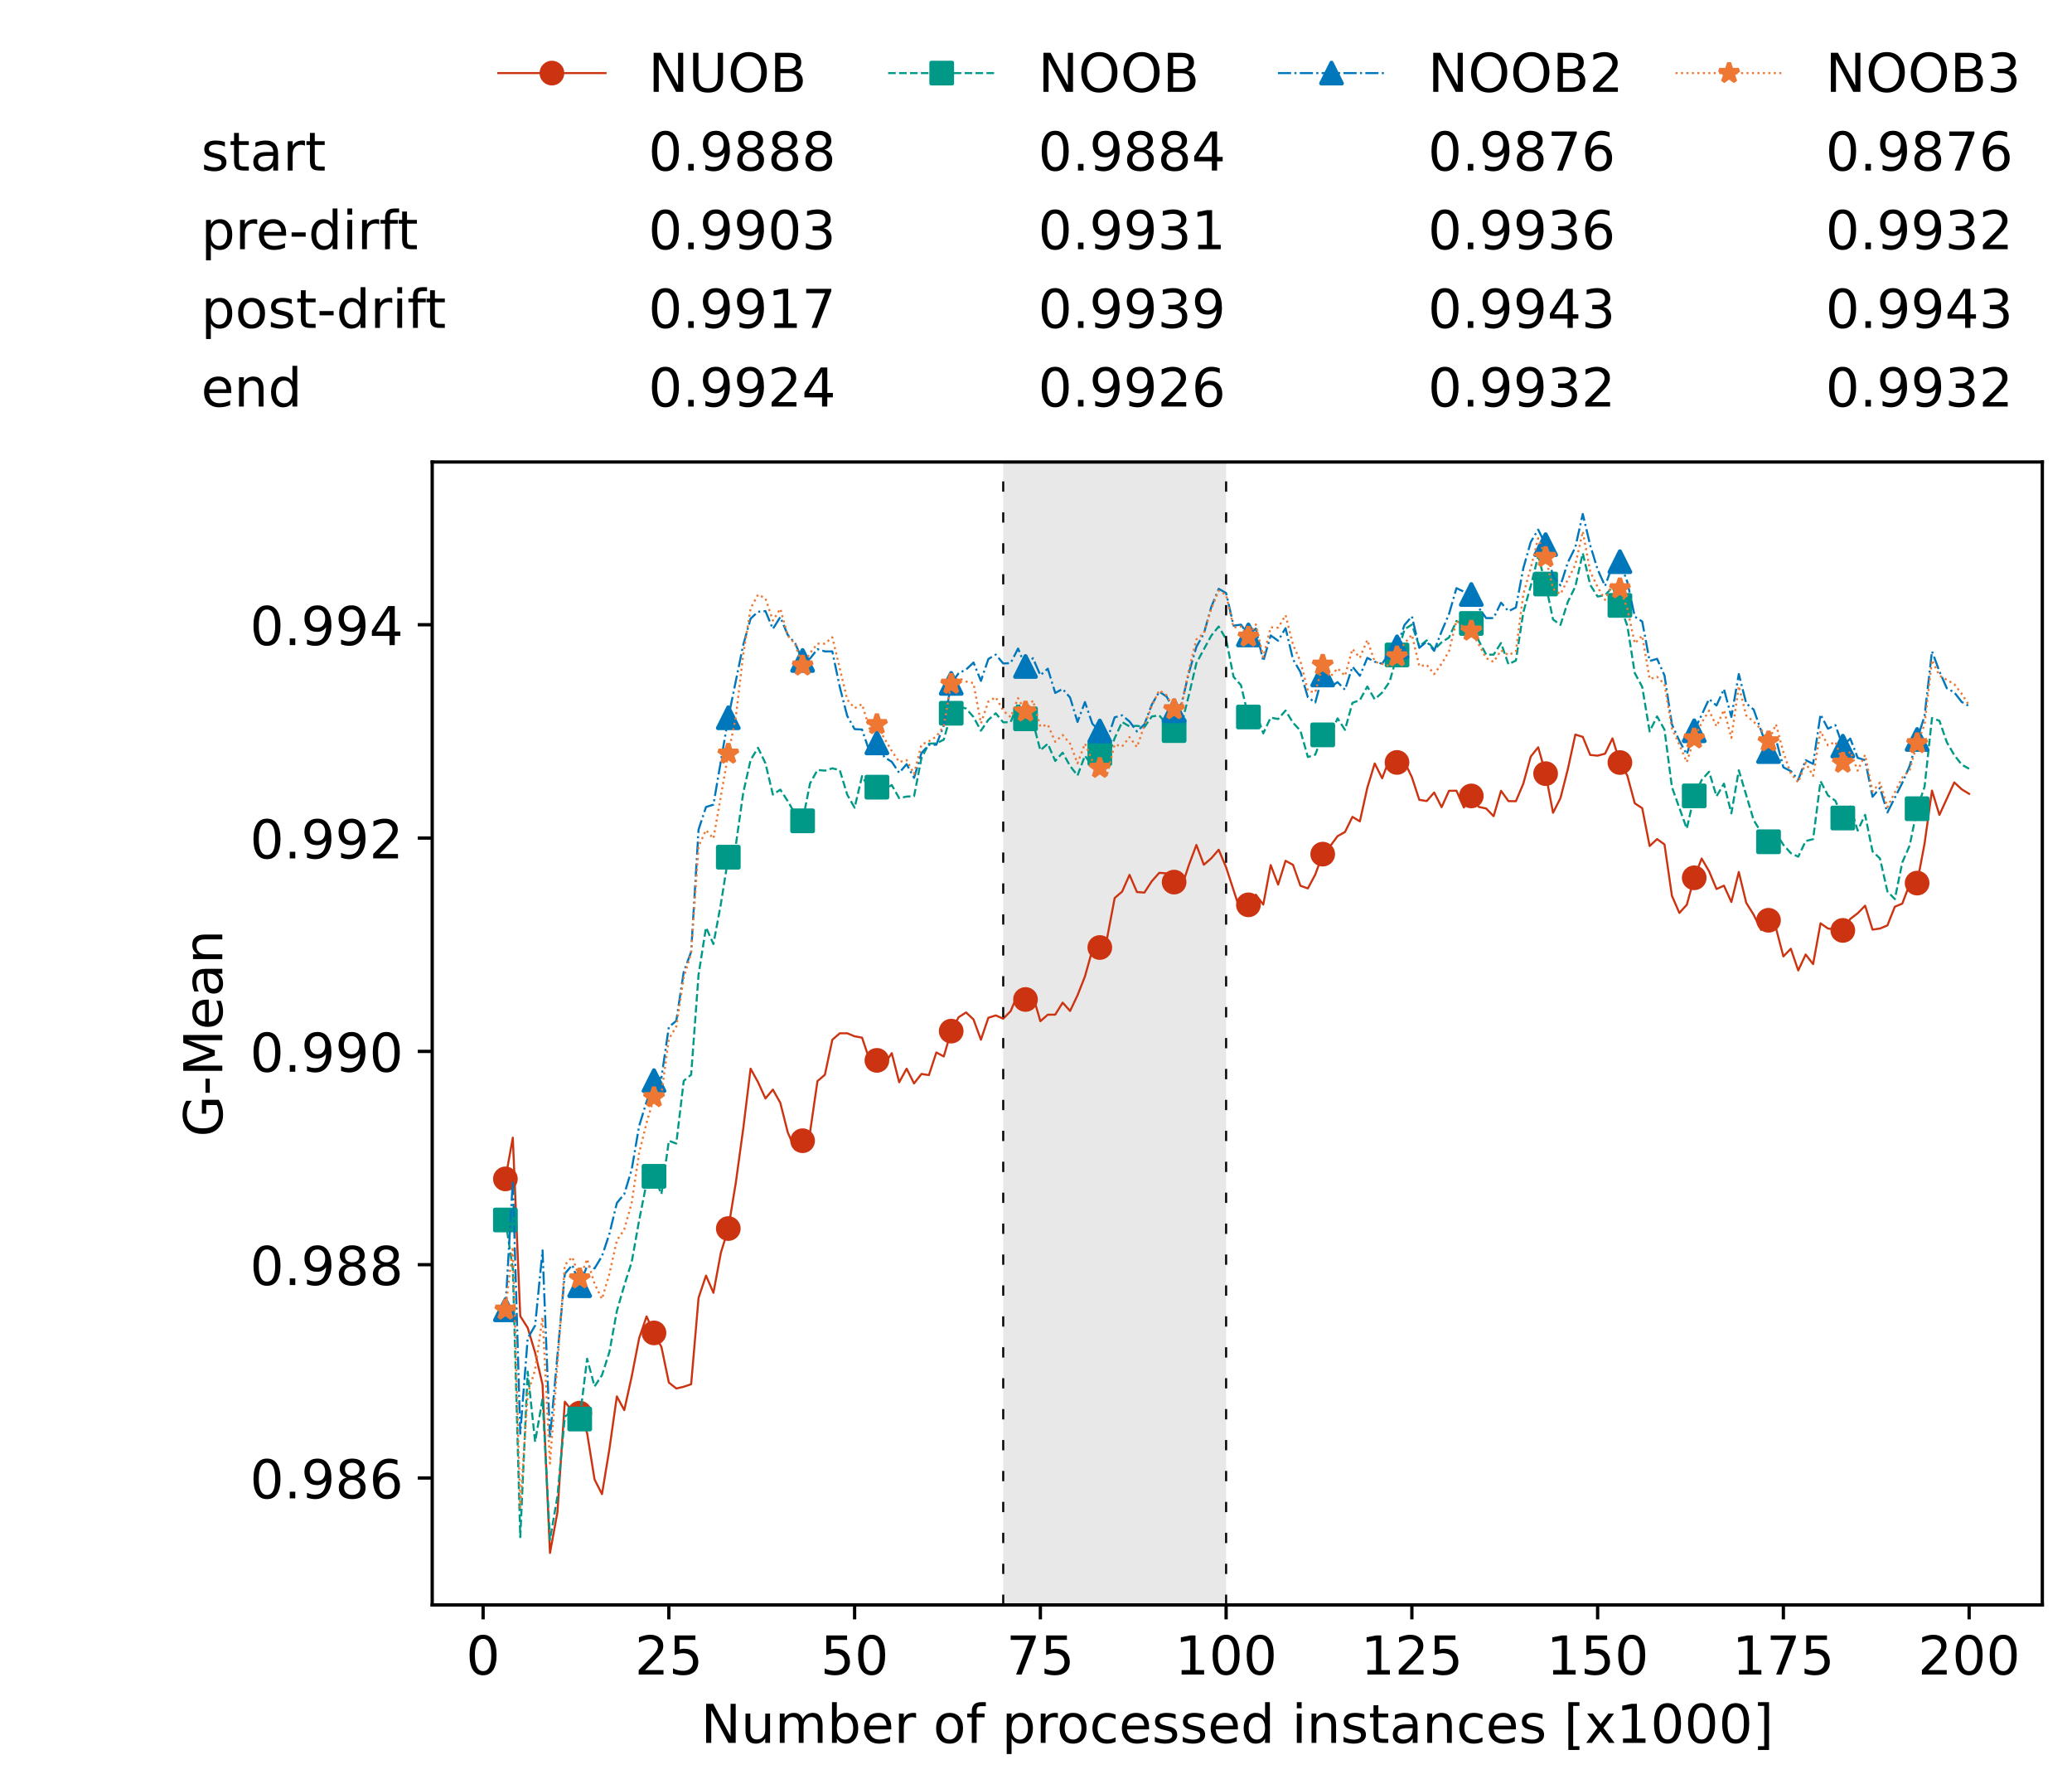 <?xml version="1.0" encoding="utf-8" standalone="no"?>
<!DOCTYPE svg PUBLIC "-//W3C//DTD SVG 1.1//EN"
  "http://www.w3.org/Graphics/SVG/1.1/DTD/svg11.dtd">
<!-- Created with matplotlib (https://matplotlib.org/) -->
<svg height="432.615pt" version="1.1" viewBox="0 0 502.65 432.615" width="502.65pt" xmlns="http://www.w3.org/2000/svg" xmlns:xlink="http://www.w3.org/1999/xlink">
 <defs>
  <style type="text/css">*{stroke-linecap:butt;stroke-linejoin:round;}</style>
 </defs>
 <g id="figure_1">
  <g id="patch_1">
   <path d="M 0 432.615 
L 502.65 432.615 
L 502.65 0 
L 0 0 
z
" style="fill:#ffffff;"/>
  </g>
  <g id="axes_1">
   <g id="patch_2">
    <path d="M 104.85 389.252 
L 495.45 389.252 
L 495.45 112.052 
L 104.85 112.052 
z
" style="fill:#ffffff;"/>
   </g>
   <g id="patch_3">
    <path clip-path="url(#p555750d622)" d="M 297.446 389.252 
L 297.446 112.052 
L 243.372 112.052 
L 243.372 389.252 
z
" style="fill:#d3d3d3;opacity:0.5;"/>
   </g>
   <g id="matplotlib.axis_1">
    <g id="xtick_1">
     <g id="line2d_1">
      <defs>
       <path d="M 0 0 
L 0 3.5 
" id="m73cdc84904" style="stroke:#000000;stroke-width:0.8;"/>
      </defs>
      <g>
       <use style="stroke:#000000;stroke-width:0.8;" x="117.197" xlink:href="#m73cdc84904" y="389.252"/>
      </g>
     </g>
     <g id="text_1">
      <!-- 0 -->
      <g transform="translate(113.061 406.13)scale(0.13 -0.13)">
       <defs>
        <path d="M 31.781 66.406 
Q 24.172 66.406 20.328 58.906 
Q 16.5 51.422 16.5 36.375 
Q 16.5 21.391 20.328 13.891 
Q 24.172 6.391 31.781 6.391 
Q 39.453 6.391 43.281 13.891 
Q 47.125 21.391 47.125 36.375 
Q 47.125 51.422 43.281 58.906 
Q 39.453 66.406 31.781 66.406 
z
M 31.781 74.219 
Q 44.047 74.219 50.516 64.516 
Q 56.984 54.828 56.984 36.375 
Q 56.984 17.969 50.516 8.266 
Q 44.047 -1.422 31.781 -1.422 
Q 19.531 -1.422 13.062 8.266 
Q 6.594 17.969 6.594 36.375 
Q 6.594 54.828 13.062 64.516 
Q 19.531 74.219 31.781 74.219 
z
" id="DejaVuSans-48"/>
       </defs>
       <use xlink:href="#DejaVuSans-48"/>
      </g>
     </g>
    </g>
    <g id="xtick_2">
     <g id="line2d_2">
      <g>
       <use style="stroke:#000000;stroke-width:0.8;" x="162.259" xlink:href="#m73cdc84904" y="389.252"/>
      </g>
     </g>
     <g id="text_2">
      <!-- 25 -->
      <g transform="translate(153.988 406.13)scale(0.13 -0.13)">
       <defs>
        <path d="M 19.188 8.297 
L 53.609 8.297 
L 53.609 0 
L 7.328 0 
L 7.328 8.297 
Q 12.938 14.109 22.625 23.891 
Q 32.328 33.688 34.812 36.531 
Q 39.547 41.844 41.422 45.531 
Q 43.312 49.219 43.312 52.781 
Q 43.312 58.594 39.234 62.25 
Q 35.156 65.922 28.609 65.922 
Q 23.969 65.922 18.812 64.312 
Q 13.672 62.703 7.812 59.422 
L 7.812 69.391 
Q 13.766 71.781 18.938 73 
Q 24.125 74.219 28.422 74.219 
Q 39.75 74.219 46.484 68.547 
Q 53.219 62.891 53.219 53.422 
Q 53.219 48.922 51.531 44.891 
Q 49.859 40.875 45.406 35.406 
Q 44.188 33.984 37.641 27.219 
Q 31.109 20.453 19.188 8.297 
z
" id="DejaVuSans-50"/>
        <path d="M 10.797 72.906 
L 49.516 72.906 
L 49.516 64.594 
L 19.828 64.594 
L 19.828 46.734 
Q 21.969 47.469 24.109 47.828 
Q 26.266 48.188 28.422 48.188 
Q 40.625 48.188 47.75 41.5 
Q 54.891 34.812 54.891 23.391 
Q 54.891 11.625 47.562 5.094 
Q 40.234 -1.422 26.906 -1.422 
Q 22.312 -1.422 17.547 -0.641 
Q 12.797 0.141 7.719 1.703 
L 7.719 11.625 
Q 12.109 9.234 16.797 8.062 
Q 21.484 6.891 26.703 6.891 
Q 35.156 6.891 40.078 11.328 
Q 45.016 15.766 45.016 23.391 
Q 45.016 31 40.078 35.438 
Q 35.156 39.891 26.703 39.891 
Q 22.75 39.891 18.812 39.016 
Q 14.891 38.141 10.797 36.281 
z
" id="DejaVuSans-53"/>
       </defs>
       <use xlink:href="#DejaVuSans-50"/>
       <use x="63.623" xlink:href="#DejaVuSans-53"/>
      </g>
     </g>
    </g>
    <g id="xtick_3">
     <g id="line2d_3">
      <g>
       <use style="stroke:#000000;stroke-width:0.8;" x="207.322" xlink:href="#m73cdc84904" y="389.252"/>
      </g>
     </g>
     <g id="text_3">
      <!-- 50 -->
      <g transform="translate(199.05 406.13)scale(0.13 -0.13)">
       <use xlink:href="#DejaVuSans-53"/>
       <use x="63.623" xlink:href="#DejaVuSans-48"/>
      </g>
     </g>
    </g>
    <g id="xtick_4">
     <g id="line2d_4">
      <g>
       <use style="stroke:#000000;stroke-width:0.8;" x="252.384" xlink:href="#m73cdc84904" y="389.252"/>
      </g>
     </g>
     <g id="text_4">
      <!-- 75 -->
      <g transform="translate(244.113 406.13)scale(0.13 -0.13)">
       <defs>
        <path d="M 8.203 72.906 
L 55.078 72.906 
L 55.078 68.703 
L 28.609 0 
L 18.312 0 
L 43.219 64.594 
L 8.203 64.594 
z
" id="DejaVuSans-55"/>
       </defs>
       <use xlink:href="#DejaVuSans-55"/>
       <use x="63.623" xlink:href="#DejaVuSans-53"/>
      </g>
     </g>
    </g>
    <g id="xtick_5">
     <g id="line2d_5">
      <g>
       <use style="stroke:#000000;stroke-width:0.8;" x="297.446" xlink:href="#m73cdc84904" y="389.252"/>
      </g>
     </g>
     <g id="text_5">
      <!-- 100 -->
      <g transform="translate(285.039 406.13)scale(0.13 -0.13)">
       <defs>
        <path d="M 12.406 8.297 
L 28.516 8.297 
L 28.516 63.922 
L 10.984 60.406 
L 10.984 69.391 
L 28.422 72.906 
L 38.281 72.906 
L 38.281 8.297 
L 54.391 8.297 
L 54.391 0 
L 12.406 0 
z
" id="DejaVuSans-49"/>
       </defs>
       <use xlink:href="#DejaVuSans-49"/>
       <use x="63.623" xlink:href="#DejaVuSans-48"/>
       <use x="127.246" xlink:href="#DejaVuSans-48"/>
      </g>
     </g>
    </g>
    <g id="xtick_6">
     <g id="line2d_6">
      <g>
       <use style="stroke:#000000;stroke-width:0.8;" x="342.509" xlink:href="#m73cdc84904" y="389.252"/>
      </g>
     </g>
     <g id="text_6">
      <!-- 125 -->
      <g transform="translate(330.102 406.13)scale(0.13 -0.13)">
       <use xlink:href="#DejaVuSans-49"/>
       <use x="63.623" xlink:href="#DejaVuSans-50"/>
       <use x="127.246" xlink:href="#DejaVuSans-53"/>
      </g>
     </g>
    </g>
    <g id="xtick_7">
     <g id="line2d_7">
      <g>
       <use style="stroke:#000000;stroke-width:0.8;" x="387.571" xlink:href="#m73cdc84904" y="389.252"/>
      </g>
     </g>
     <g id="text_7">
      <!-- 150 -->
      <g transform="translate(375.164 406.13)scale(0.13 -0.13)">
       <use xlink:href="#DejaVuSans-49"/>
       <use x="63.623" xlink:href="#DejaVuSans-53"/>
       <use x="127.246" xlink:href="#DejaVuSans-48"/>
      </g>
     </g>
    </g>
    <g id="xtick_8">
     <g id="line2d_8">
      <g>
       <use style="stroke:#000000;stroke-width:0.8;" x="432.633" xlink:href="#m73cdc84904" y="389.252"/>
      </g>
     </g>
     <g id="text_8">
      <!-- 175 -->
      <g transform="translate(420.226 406.13)scale(0.13 -0.13)">
       <use xlink:href="#DejaVuSans-49"/>
       <use x="63.623" xlink:href="#DejaVuSans-55"/>
       <use x="127.246" xlink:href="#DejaVuSans-53"/>
      </g>
     </g>
    </g>
    <g id="xtick_9">
     <g id="line2d_9">
      <g>
       <use style="stroke:#000000;stroke-width:0.8;" x="477.695" xlink:href="#m73cdc84904" y="389.252"/>
      </g>
     </g>
     <g id="text_9">
      <!-- 200 -->
      <g transform="translate(465.289 406.13)scale(0.13 -0.13)">
       <use xlink:href="#DejaVuSans-50"/>
       <use x="63.623" xlink:href="#DejaVuSans-48"/>
       <use x="127.246" xlink:href="#DejaVuSans-48"/>
      </g>
     </g>
    </g>
    <g id="text_10">
     <!-- Number of processed instances [x1000] -->
     <g transform="translate(170.025 422.711)scale(0.13 -0.13)">
      <defs>
       <path d="M 9.812 72.906 
L 23.094 72.906 
L 55.422 11.922 
L 55.422 72.906 
L 64.984 72.906 
L 64.984 0 
L 51.703 0 
L 19.391 60.984 
L 19.391 0 
L 9.812 0 
z
" id="DejaVuSans-78"/>
       <path d="M 8.5 21.578 
L 8.5 54.688 
L 17.484 54.688 
L 17.484 21.922 
Q 17.484 14.156 20.5 10.266 
Q 23.531 6.391 29.594 6.391 
Q 36.859 6.391 41.078 11.031 
Q 45.312 15.672 45.312 23.688 
L 45.312 54.688 
L 54.297 54.688 
L 54.297 0 
L 45.312 0 
L 45.312 8.406 
Q 42.047 3.422 37.719 1 
Q 33.406 -1.422 27.688 -1.422 
Q 18.266 -1.422 13.375 4.438 
Q 8.5 10.297 8.5 21.578 
z
M 31.109 56 
z
" id="DejaVuSans-117"/>
       <path d="M 52 44.188 
Q 55.375 50.25 60.062 53.125 
Q 64.75 56 71.094 56 
Q 79.641 56 84.281 50.016 
Q 88.922 44.047 88.922 33.016 
L 88.922 0 
L 79.891 0 
L 79.891 32.719 
Q 79.891 40.578 77.094 44.375 
Q 74.312 48.188 68.609 48.188 
Q 61.625 48.188 57.562 43.547 
Q 53.516 38.922 53.516 30.906 
L 53.516 0 
L 44.484 0 
L 44.484 32.719 
Q 44.484 40.625 41.703 44.406 
Q 38.922 48.188 33.109 48.188 
Q 26.219 48.188 22.156 43.531 
Q 18.109 38.875 18.109 30.906 
L 18.109 0 
L 9.078 0 
L 9.078 54.688 
L 18.109 54.688 
L 18.109 46.188 
Q 21.188 51.219 25.484 53.609 
Q 29.781 56 35.688 56 
Q 41.656 56 45.828 52.969 
Q 50 49.953 52 44.188 
z
" id="DejaVuSans-109"/>
       <path d="M 48.688 27.297 
Q 48.688 37.203 44.609 42.844 
Q 40.531 48.484 33.406 48.484 
Q 26.266 48.484 22.188 42.844 
Q 18.109 37.203 18.109 27.297 
Q 18.109 17.391 22.188 11.75 
Q 26.266 6.109 33.406 6.109 
Q 40.531 6.109 44.609 11.75 
Q 48.688 17.391 48.688 27.297 
z
M 18.109 46.391 
Q 20.953 51.266 25.266 53.625 
Q 29.594 56 35.594 56 
Q 45.562 56 51.781 48.094 
Q 58.016 40.188 58.016 27.297 
Q 58.016 14.406 51.781 6.484 
Q 45.562 -1.422 35.594 -1.422 
Q 29.594 -1.422 25.266 0.953 
Q 20.953 3.328 18.109 8.203 
L 18.109 0 
L 9.078 0 
L 9.078 75.984 
L 18.109 75.984 
z
" id="DejaVuSans-98"/>
       <path d="M 56.203 29.594 
L 56.203 25.203 
L 14.891 25.203 
Q 15.484 15.922 20.484 11.062 
Q 25.484 6.203 34.422 6.203 
Q 39.594 6.203 44.453 7.469 
Q 49.312 8.734 54.109 11.281 
L 54.109 2.781 
Q 49.266 0.734 44.188 -0.344 
Q 39.109 -1.422 33.891 -1.422 
Q 20.797 -1.422 13.156 6.188 
Q 5.516 13.812 5.516 26.812 
Q 5.516 40.234 12.766 48.109 
Q 20.016 56 32.328 56 
Q 43.359 56 49.781 48.891 
Q 56.203 41.797 56.203 29.594 
z
M 47.219 32.234 
Q 47.125 39.594 43.094 43.984 
Q 39.062 48.391 32.422 48.391 
Q 24.906 48.391 20.391 44.141 
Q 15.875 39.891 15.188 32.172 
z
" id="DejaVuSans-101"/>
       <path d="M 41.109 46.297 
Q 39.594 47.172 37.812 47.578 
Q 36.031 48 33.891 48 
Q 26.266 48 22.188 43.047 
Q 18.109 38.094 18.109 28.812 
L 18.109 0 
L 9.078 0 
L 9.078 54.688 
L 18.109 54.688 
L 18.109 46.188 
Q 20.953 51.172 25.484 53.578 
Q 30.031 56 36.531 56 
Q 37.453 56 38.578 55.875 
Q 39.703 55.766 41.062 55.516 
z
" id="DejaVuSans-114"/>
       <path id="DejaVuSans-32"/>
       <path d="M 30.609 48.391 
Q 23.391 48.391 19.188 42.75 
Q 14.984 37.109 14.984 27.297 
Q 14.984 17.484 19.156 11.844 
Q 23.344 6.203 30.609 6.203 
Q 37.797 6.203 41.984 11.859 
Q 46.188 17.531 46.188 27.297 
Q 46.188 37.016 41.984 42.703 
Q 37.797 48.391 30.609 48.391 
z
M 30.609 56 
Q 42.328 56 49.016 48.375 
Q 55.719 40.766 55.719 27.297 
Q 55.719 13.875 49.016 6.219 
Q 42.328 -1.422 30.609 -1.422 
Q 18.844 -1.422 12.172 6.219 
Q 5.516 13.875 5.516 27.297 
Q 5.516 40.766 12.172 48.375 
Q 18.844 56 30.609 56 
z
" id="DejaVuSans-111"/>
       <path d="M 37.109 75.984 
L 37.109 68.5 
L 28.516 68.5 
Q 23.688 68.5 21.797 66.547 
Q 19.922 64.594 19.922 59.516 
L 19.922 54.688 
L 34.719 54.688 
L 34.719 47.703 
L 19.922 47.703 
L 19.922 0 
L 10.891 0 
L 10.891 47.703 
L 2.297 47.703 
L 2.297 54.688 
L 10.891 54.688 
L 10.891 58.5 
Q 10.891 67.625 15.141 71.797 
Q 19.391 75.984 28.609 75.984 
z
" id="DejaVuSans-102"/>
       <path d="M 18.109 8.203 
L 18.109 -20.797 
L 9.078 -20.797 
L 9.078 54.688 
L 18.109 54.688 
L 18.109 46.391 
Q 20.953 51.266 25.266 53.625 
Q 29.594 56 35.594 56 
Q 45.562 56 51.781 48.094 
Q 58.016 40.188 58.016 27.297 
Q 58.016 14.406 51.781 6.484 
Q 45.562 -1.422 35.594 -1.422 
Q 29.594 -1.422 25.266 0.953 
Q 20.953 3.328 18.109 8.203 
z
M 48.688 27.297 
Q 48.688 37.203 44.609 42.844 
Q 40.531 48.484 33.406 48.484 
Q 26.266 48.484 22.188 42.844 
Q 18.109 37.203 18.109 27.297 
Q 18.109 17.391 22.188 11.75 
Q 26.266 6.109 33.406 6.109 
Q 40.531 6.109 44.609 11.75 
Q 48.688 17.391 48.688 27.297 
z
" id="DejaVuSans-112"/>
       <path d="M 48.781 52.594 
L 48.781 44.188 
Q 44.969 46.297 41.141 47.344 
Q 37.312 48.391 33.406 48.391 
Q 24.656 48.391 19.812 42.844 
Q 14.984 37.312 14.984 27.297 
Q 14.984 17.281 19.812 11.734 
Q 24.656 6.203 33.406 6.203 
Q 37.312 6.203 41.141 7.25 
Q 44.969 8.297 48.781 10.406 
L 48.781 2.094 
Q 45.016 0.344 40.984 -0.531 
Q 36.969 -1.422 32.422 -1.422 
Q 20.062 -1.422 12.781 6.344 
Q 5.516 14.109 5.516 27.297 
Q 5.516 40.672 12.859 48.328 
Q 20.219 56 33.016 56 
Q 37.156 56 41.109 55.141 
Q 45.062 54.297 48.781 52.594 
z
" id="DejaVuSans-99"/>
       <path d="M 44.281 53.078 
L 44.281 44.578 
Q 40.484 46.531 36.375 47.5 
Q 32.281 48.484 27.875 48.484 
Q 21.188 48.484 17.844 46.438 
Q 14.5 44.391 14.5 40.281 
Q 14.5 37.156 16.891 35.375 
Q 19.281 33.594 26.516 31.984 
L 29.594 31.297 
Q 39.156 29.25 43.188 25.516 
Q 47.219 21.781 47.219 15.094 
Q 47.219 7.469 41.188 3.016 
Q 35.156 -1.422 24.609 -1.422 
Q 20.219 -1.422 15.453 -0.562 
Q 10.688 0.297 5.422 2 
L 5.422 11.281 
Q 10.406 8.688 15.234 7.391 
Q 20.062 6.109 24.812 6.109 
Q 31.156 6.109 34.562 8.281 
Q 37.984 10.453 37.984 14.406 
Q 37.984 18.062 35.516 20.016 
Q 33.062 21.969 24.703 23.781 
L 21.578 24.516 
Q 13.234 26.266 9.516 29.906 
Q 5.812 33.547 5.812 39.891 
Q 5.812 47.609 11.281 51.797 
Q 16.75 56 26.812 56 
Q 31.781 56 36.172 55.266 
Q 40.578 54.547 44.281 53.078 
z
" id="DejaVuSans-115"/>
       <path d="M 45.406 46.391 
L 45.406 75.984 
L 54.391 75.984 
L 54.391 0 
L 45.406 0 
L 45.406 8.203 
Q 42.578 3.328 38.25 0.953 
Q 33.938 -1.422 27.875 -1.422 
Q 17.969 -1.422 11.734 6.484 
Q 5.516 14.406 5.516 27.297 
Q 5.516 40.188 11.734 48.094 
Q 17.969 56 27.875 56 
Q 33.938 56 38.25 53.625 
Q 42.578 51.266 45.406 46.391 
z
M 14.797 27.297 
Q 14.797 17.391 18.875 11.75 
Q 22.953 6.109 30.078 6.109 
Q 37.203 6.109 41.297 11.75 
Q 45.406 17.391 45.406 27.297 
Q 45.406 37.203 41.297 42.844 
Q 37.203 48.484 30.078 48.484 
Q 22.953 48.484 18.875 42.844 
Q 14.797 37.203 14.797 27.297 
z
" id="DejaVuSans-100"/>
       <path d="M 9.422 54.688 
L 18.406 54.688 
L 18.406 0 
L 9.422 0 
z
M 9.422 75.984 
L 18.406 75.984 
L 18.406 64.594 
L 9.422 64.594 
z
" id="DejaVuSans-105"/>
       <path d="M 54.891 33.016 
L 54.891 0 
L 45.906 0 
L 45.906 32.719 
Q 45.906 40.484 42.875 44.328 
Q 39.844 48.188 33.797 48.188 
Q 26.516 48.188 22.312 43.547 
Q 18.109 38.922 18.109 30.906 
L 18.109 0 
L 9.078 0 
L 9.078 54.688 
L 18.109 54.688 
L 18.109 46.188 
Q 21.344 51.125 25.703 53.562 
Q 30.078 56 35.797 56 
Q 45.219 56 50.047 50.172 
Q 54.891 44.344 54.891 33.016 
z
" id="DejaVuSans-110"/>
       <path d="M 18.312 70.219 
L 18.312 54.688 
L 36.812 54.688 
L 36.812 47.703 
L 18.312 47.703 
L 18.312 18.016 
Q 18.312 11.328 20.141 9.422 
Q 21.969 7.516 27.594 7.516 
L 36.812 7.516 
L 36.812 0 
L 27.594 0 
Q 17.188 0 13.234 3.875 
Q 9.281 7.766 9.281 18.016 
L 9.281 47.703 
L 2.688 47.703 
L 2.688 54.688 
L 9.281 54.688 
L 9.281 70.219 
z
" id="DejaVuSans-116"/>
       <path d="M 34.281 27.484 
Q 23.391 27.484 19.188 25 
Q 14.984 22.516 14.984 16.5 
Q 14.984 11.719 18.141 8.906 
Q 21.297 6.109 26.703 6.109 
Q 34.188 6.109 38.703 11.406 
Q 43.219 16.703 43.219 25.484 
L 43.219 27.484 
z
M 52.203 31.203 
L 52.203 0 
L 43.219 0 
L 43.219 8.297 
Q 40.141 3.328 35.547 0.953 
Q 30.953 -1.422 24.312 -1.422 
Q 15.922 -1.422 10.953 3.297 
Q 6 8.016 6 15.922 
Q 6 25.141 12.172 29.828 
Q 18.359 34.516 30.609 34.516 
L 43.219 34.516 
L 43.219 35.406 
Q 43.219 41.609 39.141 45 
Q 35.062 48.391 27.688 48.391 
Q 23 48.391 18.547 47.266 
Q 14.109 46.141 10.016 43.891 
L 10.016 52.203 
Q 14.938 54.109 19.578 55.047 
Q 24.219 56 28.609 56 
Q 40.484 56 46.344 49.844 
Q 52.203 43.703 52.203 31.203 
z
" id="DejaVuSans-97"/>
       <path d="M 8.594 75.984 
L 29.297 75.984 
L 29.297 69 
L 17.578 69 
L 17.578 -6.203 
L 29.297 -6.203 
L 29.297 -13.188 
L 8.594 -13.188 
z
" id="DejaVuSans-91"/>
       <path d="M 54.891 54.688 
L 35.109 28.078 
L 55.906 0 
L 45.312 0 
L 29.391 21.484 
L 13.484 0 
L 2.875 0 
L 24.125 28.609 
L 4.688 54.688 
L 15.281 54.688 
L 29.781 35.203 
L 44.281 54.688 
z
" id="DejaVuSans-120"/>
       <path d="M 30.422 75.984 
L 30.422 -13.188 
L 9.719 -13.188 
L 9.719 -6.203 
L 21.391 -6.203 
L 21.391 69 
L 9.719 69 
L 9.719 75.984 
z
" id="DejaVuSans-93"/>
      </defs>
      <use xlink:href="#DejaVuSans-78"/>
      <use x="74.805" xlink:href="#DejaVuSans-117"/>
      <use x="138.184" xlink:href="#DejaVuSans-109"/>
      <use x="235.596" xlink:href="#DejaVuSans-98"/>
      <use x="299.072" xlink:href="#DejaVuSans-101"/>
      <use x="360.596" xlink:href="#DejaVuSans-114"/>
      <use x="401.709" xlink:href="#DejaVuSans-32"/>
      <use x="433.496" xlink:href="#DejaVuSans-111"/>
      <use x="494.678" xlink:href="#DejaVuSans-102"/>
      <use x="529.883" xlink:href="#DejaVuSans-32"/>
      <use x="561.67" xlink:href="#DejaVuSans-112"/>
      <use x="625.146" xlink:href="#DejaVuSans-114"/>
      <use x="664.01" xlink:href="#DejaVuSans-111"/>
      <use x="725.191" xlink:href="#DejaVuSans-99"/>
      <use x="780.172" xlink:href="#DejaVuSans-101"/>
      <use x="841.695" xlink:href="#DejaVuSans-115"/>
      <use x="893.795" xlink:href="#DejaVuSans-115"/>
      <use x="945.895" xlink:href="#DejaVuSans-101"/>
      <use x="1007.418" xlink:href="#DejaVuSans-100"/>
      <use x="1070.895" xlink:href="#DejaVuSans-32"/>
      <use x="1102.682" xlink:href="#DejaVuSans-105"/>
      <use x="1130.465" xlink:href="#DejaVuSans-110"/>
      <use x="1193.844" xlink:href="#DejaVuSans-115"/>
      <use x="1245.943" xlink:href="#DejaVuSans-116"/>
      <use x="1285.152" xlink:href="#DejaVuSans-97"/>
      <use x="1346.432" xlink:href="#DejaVuSans-110"/>
      <use x="1409.811" xlink:href="#DejaVuSans-99"/>
      <use x="1464.791" xlink:href="#DejaVuSans-101"/>
      <use x="1526.314" xlink:href="#DejaVuSans-115"/>
      <use x="1578.414" xlink:href="#DejaVuSans-32"/>
      <use x="1610.201" xlink:href="#DejaVuSans-91"/>
      <use x="1649.215" xlink:href="#DejaVuSans-120"/>
      <use x="1708.395" xlink:href="#DejaVuSans-49"/>
      <use x="1772.018" xlink:href="#DejaVuSans-48"/>
      <use x="1835.641" xlink:href="#DejaVuSans-48"/>
      <use x="1899.264" xlink:href="#DejaVuSans-48"/>
      <use x="1962.887" xlink:href="#DejaVuSans-93"/>
     </g>
    </g>
   </g>
   <g id="matplotlib.axis_2">
    <g id="ytick_1">
     <g id="line2d_10">
      <defs>
       <path d="M 0 0 
L -3.5 0 
" id="mc744aafa3c" style="stroke:#000000;stroke-width:0.8;"/>
      </defs>
      <g>
       <use style="stroke:#000000;stroke-width:0.8;" x="104.85" xlink:href="#mc744aafa3c" y="358.466"/>
      </g>
     </g>
     <g id="text_11">
      <!-- 0.986 -->
      <g transform="translate(60.633 363.405)scale(0.13 -0.13)">
       <defs>
        <path d="M 10.688 12.406 
L 21 12.406 
L 21 0 
L 10.688 0 
z
" id="DejaVuSans-46"/>
        <path d="M 10.984 1.516 
L 10.984 10.5 
Q 14.703 8.734 18.5 7.812 
Q 22.312 6.891 25.984 6.891 
Q 35.75 6.891 40.891 13.453 
Q 46.047 20.016 46.781 33.406 
Q 43.953 29.203 39.594 26.953 
Q 35.25 24.703 29.984 24.703 
Q 19.047 24.703 12.672 31.312 
Q 6.297 37.938 6.297 49.422 
Q 6.297 60.641 12.938 67.422 
Q 19.578 74.219 30.609 74.219 
Q 43.266 74.219 49.922 64.516 
Q 56.594 54.828 56.594 36.375 
Q 56.594 19.141 48.406 8.859 
Q 40.234 -1.422 26.422 -1.422 
Q 22.703 -1.422 18.891 -0.688 
Q 15.094 0.047 10.984 1.516 
z
M 30.609 32.422 
Q 37.25 32.422 41.125 36.953 
Q 45.016 41.5 45.016 49.422 
Q 45.016 57.281 41.125 61.844 
Q 37.25 66.406 30.609 66.406 
Q 23.969 66.406 20.094 61.844 
Q 16.219 57.281 16.219 49.422 
Q 16.219 41.5 20.094 36.953 
Q 23.969 32.422 30.609 32.422 
z
" id="DejaVuSans-57"/>
        <path d="M 31.781 34.625 
Q 24.75 34.625 20.719 30.859 
Q 16.703 27.094 16.703 20.516 
Q 16.703 13.922 20.719 10.156 
Q 24.75 6.391 31.781 6.391 
Q 38.812 6.391 42.859 10.172 
Q 46.922 13.969 46.922 20.516 
Q 46.922 27.094 42.891 30.859 
Q 38.875 34.625 31.781 34.625 
z
M 21.922 38.812 
Q 15.578 40.375 12.031 44.719 
Q 8.5 49.078 8.5 55.328 
Q 8.5 64.062 14.719 69.141 
Q 20.953 74.219 31.781 74.219 
Q 42.672 74.219 48.875 69.141 
Q 55.078 64.062 55.078 55.328 
Q 55.078 49.078 51.531 44.719 
Q 48 40.375 41.703 38.812 
Q 48.828 37.156 52.797 32.312 
Q 56.781 27.484 56.781 20.516 
Q 56.781 9.906 50.312 4.234 
Q 43.844 -1.422 31.781 -1.422 
Q 19.734 -1.422 13.25 4.234 
Q 6.781 9.906 6.781 20.516 
Q 6.781 27.484 10.781 32.312 
Q 14.797 37.156 21.922 38.812 
z
M 18.312 54.391 
Q 18.312 48.734 21.844 45.562 
Q 25.391 42.391 31.781 42.391 
Q 38.141 42.391 41.719 45.562 
Q 45.312 48.734 45.312 54.391 
Q 45.312 60.062 41.719 63.234 
Q 38.141 66.406 31.781 66.406 
Q 25.391 66.406 21.844 63.234 
Q 18.312 60.062 18.312 54.391 
z
" id="DejaVuSans-56"/>
        <path d="M 33.016 40.375 
Q 26.375 40.375 22.484 35.828 
Q 18.609 31.297 18.609 23.391 
Q 18.609 15.531 22.484 10.953 
Q 26.375 6.391 33.016 6.391 
Q 39.656 6.391 43.531 10.953 
Q 47.406 15.531 47.406 23.391 
Q 47.406 31.297 43.531 35.828 
Q 39.656 40.375 33.016 40.375 
z
M 52.594 71.297 
L 52.594 62.312 
Q 48.875 64.062 45.094 64.984 
Q 41.312 65.922 37.594 65.922 
Q 27.828 65.922 22.672 59.328 
Q 17.531 52.734 16.797 39.406 
Q 19.672 43.656 24.016 45.922 
Q 28.375 48.188 33.594 48.188 
Q 44.578 48.188 50.953 41.516 
Q 57.328 34.859 57.328 23.391 
Q 57.328 12.156 50.688 5.359 
Q 44.047 -1.422 33.016 -1.422 
Q 20.359 -1.422 13.672 8.266 
Q 6.984 17.969 6.984 36.375 
Q 6.984 53.656 15.188 63.938 
Q 23.391 74.219 37.203 74.219 
Q 40.922 74.219 44.703 73.484 
Q 48.484 72.75 52.594 71.297 
z
" id="DejaVuSans-54"/>
       </defs>
       <use xlink:href="#DejaVuSans-48"/>
       <use x="63.623" xlink:href="#DejaVuSans-46"/>
       <use x="95.41" xlink:href="#DejaVuSans-57"/>
       <use x="159.033" xlink:href="#DejaVuSans-56"/>
       <use x="222.656" xlink:href="#DejaVuSans-54"/>
      </g>
     </g>
    </g>
    <g id="ytick_2">
     <g id="line2d_11">
      <g>
       <use style="stroke:#000000;stroke-width:0.8;" x="104.85" xlink:href="#mc744aafa3c" y="306.73"/>
      </g>
     </g>
     <g id="text_12">
      <!-- 0.988 -->
      <g transform="translate(60.633 311.669)scale(0.13 -0.13)">
       <use xlink:href="#DejaVuSans-48"/>
       <use x="63.623" xlink:href="#DejaVuSans-46"/>
       <use x="95.41" xlink:href="#DejaVuSans-57"/>
       <use x="159.033" xlink:href="#DejaVuSans-56"/>
       <use x="222.656" xlink:href="#DejaVuSans-56"/>
      </g>
     </g>
    </g>
    <g id="ytick_3">
     <g id="line2d_12">
      <g>
       <use style="stroke:#000000;stroke-width:0.8;" x="104.85" xlink:href="#mc744aafa3c" y="254.994"/>
      </g>
     </g>
     <g id="text_13">
      <!-- 0.990 -->
      <g transform="translate(60.633 259.933)scale(0.13 -0.13)">
       <use xlink:href="#DejaVuSans-48"/>
       <use x="63.623" xlink:href="#DejaVuSans-46"/>
       <use x="95.41" xlink:href="#DejaVuSans-57"/>
       <use x="159.033" xlink:href="#DejaVuSans-57"/>
       <use x="222.656" xlink:href="#DejaVuSans-48"/>
      </g>
     </g>
    </g>
    <g id="ytick_4">
     <g id="line2d_13">
      <g>
       <use style="stroke:#000000;stroke-width:0.8;" x="104.85" xlink:href="#mc744aafa3c" y="203.258"/>
      </g>
     </g>
     <g id="text_14">
      <!-- 0.992 -->
      <g transform="translate(60.633 208.197)scale(0.13 -0.13)">
       <use xlink:href="#DejaVuSans-48"/>
       <use x="63.623" xlink:href="#DejaVuSans-46"/>
       <use x="95.41" xlink:href="#DejaVuSans-57"/>
       <use x="159.033" xlink:href="#DejaVuSans-57"/>
       <use x="222.656" xlink:href="#DejaVuSans-50"/>
      </g>
     </g>
    </g>
    <g id="ytick_5">
     <g id="line2d_14">
      <g>
       <use style="stroke:#000000;stroke-width:0.8;" x="104.85" xlink:href="#mc744aafa3c" y="151.522"/>
      </g>
     </g>
     <g id="text_15">
      <!-- 0.994 -->
      <g transform="translate(60.633 156.461)scale(0.13 -0.13)">
       <defs>
        <path d="M 37.797 64.312 
L 12.891 25.391 
L 37.797 25.391 
z
M 35.203 72.906 
L 47.609 72.906 
L 47.609 25.391 
L 58.016 25.391 
L 58.016 17.188 
L 47.609 17.188 
L 47.609 0 
L 37.797 0 
L 37.797 17.188 
L 4.891 17.188 
L 4.891 26.703 
z
" id="DejaVuSans-52"/>
       </defs>
       <use xlink:href="#DejaVuSans-48"/>
       <use x="63.623" xlink:href="#DejaVuSans-46"/>
       <use x="95.41" xlink:href="#DejaVuSans-57"/>
       <use x="159.033" xlink:href="#DejaVuSans-57"/>
       <use x="222.656" xlink:href="#DejaVuSans-52"/>
      </g>
     </g>
    </g>
    <g id="text_16">
     <!-- G-Mean -->
     <g transform="translate(53.93 275.744)rotate(-90)scale(0.13 -0.13)">
      <defs>
       <path d="M 59.516 10.406 
L 59.516 29.984 
L 43.406 29.984 
L 43.406 38.094 
L 69.281 38.094 
L 69.281 6.781 
Q 63.578 2.734 56.688 0.656 
Q 49.812 -1.422 42 -1.422 
Q 24.906 -1.422 15.25 8.562 
Q 5.609 18.562 5.609 36.375 
Q 5.609 54.25 15.25 64.234 
Q 24.906 74.219 42 74.219 
Q 49.125 74.219 55.547 72.453 
Q 61.969 70.703 67.391 67.281 
L 67.391 56.781 
Q 61.922 61.422 55.766 63.766 
Q 49.609 66.109 42.828 66.109 
Q 29.438 66.109 22.719 58.641 
Q 16.016 51.172 16.016 36.375 
Q 16.016 21.625 22.719 14.156 
Q 29.438 6.688 42.828 6.688 
Q 48.047 6.688 52.141 7.594 
Q 56.25 8.5 59.516 10.406 
z
" id="DejaVuSans-71"/>
       <path d="M 4.891 31.391 
L 31.203 31.391 
L 31.203 23.391 
L 4.891 23.391 
z
" id="DejaVuSans-45"/>
       <path d="M 9.812 72.906 
L 24.516 72.906 
L 43.109 23.297 
L 61.812 72.906 
L 76.516 72.906 
L 76.516 0 
L 66.891 0 
L 66.891 64.016 
L 48.094 14.016 
L 38.188 14.016 
L 19.391 64.016 
L 19.391 0 
L 9.812 0 
z
" id="DejaVuSans-77"/>
      </defs>
      <use xlink:href="#DejaVuSans-71"/>
      <use x="77.49" xlink:href="#DejaVuSans-45"/>
      <use x="113.574" xlink:href="#DejaVuSans-77"/>
      <use x="199.854" xlink:href="#DejaVuSans-101"/>
      <use x="261.377" xlink:href="#DejaVuSans-97"/>
      <use x="322.656" xlink:href="#DejaVuSans-110"/>
     </g>
    </g>
   </g>
   <g id="line2d_15"/>
   <g id="line2d_16"/>
   <g id="line2d_17"/>
   <g id="line2d_18"/>
   <g id="line2d_19"/>
   <g id="line2d_20">
    <path clip-path="url(#p555750d622)" d="M 122.605 285.922 
L 124.407 275.926 
L 126.21 319.21 
L 128.012 322.037 
L 129.815 328.05 
L 131.617 335.822 
L 133.419 376.652 
L 135.222 366.811 
L 137.024 339.963 
L 138.827 342.253 
L 140.629 342.731 
L 142.432 347.589 
L 144.234 358.815 
L 146.037 362.379 
L 147.839 351.429 
L 149.642 338.677 
L 151.444 342.004 
L 153.247 333.858 
L 155.049 324.575 
L 156.852 319.275 
L 158.654 323.279 
L 160.457 326.675 
L 162.259 335.315 
L 164.062 336.757 
L 165.864 336.338 
L 167.667 335.729 
L 169.469 314.743 
L 171.272 309.383 
L 173.074 313.551 
L 174.877 303.832 
L 176.679 297.967 
L 178.482 286.974 
L 180.284 273.887 
L 182.087 259.189 
L 183.889 262.457 
L 185.692 266.409 
L 187.494 264.264 
L 189.297 267.475 
L 191.099 274.62 
L 192.902 278.772 
L 196.507 274.634 
L 198.309 262.213 
L 200.112 260.661 
L 201.914 252.181 
L 203.717 250.613 
L 205.519 250.602 
L 207.322 251.339 
L 209.124 251.661 
L 210.927 257.001 
L 212.729 257.177 
L 214.532 258.183 
L 216.334 255.422 
L 218.137 262.485 
L 219.939 259.189 
L 221.742 262.766 
L 223.544 260.464 
L 225.347 260.749 
L 227.149 255.252 
L 228.952 256.231 
L 230.754 250.082 
L 232.557 246.704 
L 234.359 245.551 
L 236.162 247.245 
L 237.964 252.17 
L 239.767 246.846 
L 241.569 246.269 
L 243.372 247.07 
L 245.174 245.229 
L 246.976 240.937 
L 248.779 242.41 
L 250.581 241.463 
L 252.384 247.68 
L 254.186 246.101 
L 255.989 246.083 
L 257.791 243.174 
L 259.594 245.187 
L 261.396 241.394 
L 263.199 236.821 
L 265.001 230.373 
L 266.804 229.802 
L 268.606 227.334 
L 270.409 217.805 
L 272.211 216.252 
L 274.014 212.184 
L 275.816 216.347 
L 277.619 216.484 
L 279.421 213.713 
L 281.224 211.691 
L 283.026 211.825 
L 284.829 213.941 
L 286.631 215.221 
L 288.434 209.733 
L 290.236 204.935 
L 292.039 209.723 
L 293.841 208.177 
L 295.644 206.093 
L 297.446 210.368 
L 301.051 221.398 
L 302.854 219.454 
L 304.656 216.993 
L 306.459 219.396 
L 308.261 209.811 
L 310.064 214.555 
L 311.866 208.77 
L 313.669 209.754 
L 315.471 214.823 
L 317.274 215.473 
L 319.076 212.1 
L 320.879 207.157 
L 322.681 205.229 
L 324.484 202.794 
L 326.286 201.783 
L 328.089 198.116 
L 329.891 199.209 
L 331.694 191.08 
L 333.496 185.163 
L 335.299 188.762 
L 337.101 184.013 
L 338.904 184.917 
L 340.706 184.733 
L 342.509 188.49 
L 344.311 193.99 
L 346.114 194.28 
L 347.916 192.213 
L 349.719 195.767 
L 351.521 191.795 
L 353.324 191.776 
L 355.126 195.847 
L 356.928 193.042 
L 358.731 195.696 
L 360.533 196.094 
L 362.336 197.954 
L 364.138 191.796 
L 365.941 194.299 
L 367.743 194.319 
L 369.546 190.058 
L 371.348 183.488 
L 373.151 181.245 
L 374.953 187.632 
L 376.756 197.129 
L 378.558 193.566 
L 380.361 186.489 
L 382.163 178.163 
L 383.966 178.717 
L 385.768 183.095 
L 387.571 183.273 
L 389.373 182.796 
L 391.176 179.081 
L 392.978 184.941 
L 394.781 188.131 
L 396.583 194.828 
L 398.386 196.01 
L 400.188 205.185 
L 401.991 203.514 
L 403.793 204.801 
L 405.596 217.262 
L 407.398 221.414 
L 409.201 219.44 
L 411.003 212.899 
L 412.806 208.228 
L 414.608 211.303 
L 416.411 215.613 
L 418.213 214.801 
L 420.016 218.767 
L 421.818 211.488 
L 423.621 218.958 
L 425.423 221.848 
L 427.226 225.518 
L 429.028 223.2 
L 430.831 225.059 
L 432.633 231.962 
L 434.436 230.1 
L 436.238 235.362 
L 438.041 231.496 
L 439.843 233.836 
L 441.646 223.933 
L 443.448 225.195 
L 447.053 225.658 
L 448.856 222.878 
L 450.658 221.501 
L 452.461 219.654 
L 454.263 225.463 
L 456.066 225.199 
L 457.868 224.447 
L 459.671 219.904 
L 461.473 219.168 
L 463.276 214.407 
L 465.078 214.179 
L 466.881 204.605 
L 468.683 191.75 
L 470.485 197.642 
L 474.09 189.764 
L 475.893 191.432 
L 477.695 192.532 
L 477.695 192.532 
" style="fill:none;stroke:#cc3311;stroke-linecap:square;stroke-width:0.5;"/>
    <defs>
     <path d="M 0 2.5 
C 0.663 2.5 1.299 2.237 1.768 1.768 
C 2.237 1.299 2.5 0.663 2.5 0 
C 2.5 -0.663 2.237 -1.299 1.768 -1.768 
C 1.299 -2.237 0.663 -2.5 0 -2.5 
C -0.663 -2.5 -1.299 -2.237 -1.768 -1.768 
C -2.237 -1.299 -2.5 -0.663 -2.5 0 
C -2.5 0.663 -2.237 1.299 -1.768 1.768 
C -1.299 2.237 -0.663 2.5 0 2.5 
z
" id="m64f193d9de" style="stroke:#cc3311;"/>
    </defs>
    <g clip-path="url(#p555750d622)">
     <use style="fill:#cc3311;stroke:#cc3311;" x="122.605" xlink:href="#m64f193d9de" y="285.922"/>
     <use style="fill:#cc3311;stroke:#cc3311;" x="140.629" xlink:href="#m64f193d9de" y="342.731"/>
     <use style="fill:#cc3311;stroke:#cc3311;" x="158.654" xlink:href="#m64f193d9de" y="323.279"/>
     <use style="fill:#cc3311;stroke:#cc3311;" x="176.679" xlink:href="#m64f193d9de" y="297.967"/>
     <use style="fill:#cc3311;stroke:#cc3311;" x="194.704" xlink:href="#m64f193d9de" y="276.664"/>
     <use style="fill:#cc3311;stroke:#cc3311;" x="212.729" xlink:href="#m64f193d9de" y="257.177"/>
     <use style="fill:#cc3311;stroke:#cc3311;" x="230.754" xlink:href="#m64f193d9de" y="250.082"/>
     <use style="fill:#cc3311;stroke:#cc3311;" x="248.779" xlink:href="#m64f193d9de" y="242.41"/>
     <use style="fill:#cc3311;stroke:#cc3311;" x="266.804" xlink:href="#m64f193d9de" y="229.802"/>
     <use style="fill:#cc3311;stroke:#cc3311;" x="284.829" xlink:href="#m64f193d9de" y="213.941"/>
     <use style="fill:#cc3311;stroke:#cc3311;" x="302.854" xlink:href="#m64f193d9de" y="219.454"/>
     <use style="fill:#cc3311;stroke:#cc3311;" x="320.879" xlink:href="#m64f193d9de" y="207.157"/>
     <use style="fill:#cc3311;stroke:#cc3311;" x="338.904" xlink:href="#m64f193d9de" y="184.917"/>
     <use style="fill:#cc3311;stroke:#cc3311;" x="356.928" xlink:href="#m64f193d9de" y="193.042"/>
     <use style="fill:#cc3311;stroke:#cc3311;" x="374.953" xlink:href="#m64f193d9de" y="187.632"/>
     <use style="fill:#cc3311;stroke:#cc3311;" x="392.978" xlink:href="#m64f193d9de" y="184.941"/>
     <use style="fill:#cc3311;stroke:#cc3311;" x="411.003" xlink:href="#m64f193d9de" y="212.899"/>
     <use style="fill:#cc3311;stroke:#cc3311;" x="429.028" xlink:href="#m64f193d9de" y="223.2"/>
     <use style="fill:#cc3311;stroke:#cc3311;" x="447.053" xlink:href="#m64f193d9de" y="225.658"/>
     <use style="fill:#cc3311;stroke:#cc3311;" x="465.078" xlink:href="#m64f193d9de" y="214.179"/>
    </g>
   </g>
   <g id="line2d_21"/>
   <g id="line2d_22"/>
   <g id="line2d_23"/>
   <g id="line2d_24"/>
   <g id="line2d_25">
    <path clip-path="url(#p555750d622)" d="M 122.605 295.888 
L 124.407 307.682 
L 126.21 372.815 
L 128.012 332.681 
L 129.815 349.686 
L 131.617 339.234 
L 133.419 373.47 
L 135.222 362.959 
L 137.024 343.556 
L 138.827 342.351 
L 140.629 344.157 
L 142.432 329.534 
L 144.234 336.256 
L 146.037 333.527 
L 147.839 327.902 
L 149.642 317.981 
L 151.444 311.749 
L 153.247 306.082 
L 155.049 295.981 
L 156.852 286.874 
L 158.654 285.306 
L 160.457 289.609 
L 162.259 276.674 
L 164.062 277.345 
L 165.864 262.159 
L 167.667 260.653 
L 169.469 236.359 
L 171.272 224.938 
L 173.074 228.958 
L 174.877 219.233 
L 176.679 207.898 
L 178.482 205.132 
L 180.284 192.372 
L 182.087 184.32 
L 183.889 181.359 
L 185.692 185.127 
L 187.494 192.711 
L 189.297 191.52 
L 191.099 194.293 
L 192.902 197.41 
L 194.704 199.08 
L 196.507 190.005 
L 198.309 186.742 
L 200.112 186.905 
L 201.914 186.347 
L 203.717 186.773 
L 205.519 192.709 
L 207.322 195.904 
L 209.124 188.234 
L 210.927 191.396 
L 212.729 190.909 
L 214.532 191.526 
L 216.334 190.401 
L 218.137 193.594 
L 219.939 193.192 
L 221.742 193.105 
L 223.544 183.828 
L 225.347 180.351 
L 227.149 180.302 
L 228.952 179.394 
L 230.754 172.983 
L 232.557 171.332 
L 234.359 171.849 
L 236.162 173.891 
L 237.964 177.219 
L 239.767 174.58 
L 241.569 172.996 
L 243.372 175.188 
L 245.174 175.139 
L 246.976 170.523 
L 248.779 174.33 
L 250.581 175.139 
L 252.384 181.979 
L 254.186 180.381 
L 255.989 184.557 
L 257.791 182.549 
L 259.594 185.772 
L 261.396 188.093 
L 263.199 183.278 
L 265.001 185.856 
L 266.804 182.763 
L 268.606 184.032 
L 270.409 179.04 
L 272.211 175.114 
L 274.014 176.18 
L 275.816 176.033 
L 277.619 176.359 
L 279.421 173.767 
L 281.224 173.494 
L 283.026 175.652 
L 284.829 177.185 
L 286.631 175.73 
L 288.434 168.502 
L 290.236 160.814 
L 293.841 154.18 
L 295.644 151.951 
L 297.446 155.04 
L 299.249 164.159 
L 301.051 166.179 
L 302.854 173.899 
L 304.656 172.713 
L 306.459 177.865 
L 308.261 174.037 
L 310.064 174.389 
L 311.866 172.324 
L 313.669 175.283 
L 315.471 177.218 
L 317.274 183.606 
L 319.076 183.026 
L 320.879 178.237 
L 322.681 178.25 
L 324.484 174.227 
L 326.286 177.013 
L 328.089 170.475 
L 329.891 169.798 
L 331.694 166.5 
L 333.496 169.61 
L 335.299 167.968 
L 337.101 165.36 
L 340.706 152.657 
L 342.509 151.482 
L 344.311 156.775 
L 346.114 155.311 
L 347.916 157.553 
L 349.719 155.797 
L 351.521 154.609 
L 353.324 150.617 
L 355.126 151.456 
L 356.928 151.208 
L 358.731 155.38 
L 360.533 158.783 
L 362.336 158.777 
L 364.138 155.963 
L 365.941 161.112 
L 367.743 160.196 
L 369.546 148.487 
L 371.348 142.105 
L 373.151 134.849 
L 374.953 141.648 
L 376.756 150.243 
L 378.558 151.557 
L 380.361 145.923 
L 382.163 142.253 
L 383.966 134.165 
L 385.768 141.842 
L 387.571 144.683 
L 389.373 144.359 
L 391.176 142.41 
L 392.978 146.831 
L 394.781 151.771 
L 396.583 163.251 
L 398.386 166.582 
L 400.188 177.398 
L 401.991 173.75 
L 403.793 176.959 
L 405.596 190.909 
L 409.201 200.972 
L 411.003 193.026 
L 412.806 189.18 
L 414.608 187.169 
L 416.411 193.125 
L 418.213 190.066 
L 420.016 197.268 
L 421.818 186.812 
L 425.423 198.896 
L 427.226 201.852 
L 429.028 204.156 
L 430.831 202.093 
L 432.633 204.895 
L 434.436 206.917 
L 436.238 207.776 
L 438.041 203.988 
L 439.843 203.518 
L 441.646 189.454 
L 443.448 192.911 
L 445.251 194.22 
L 447.053 198.391 
L 448.856 195.609 
L 450.658 201.449 
L 452.461 197.622 
L 454.263 206.495 
L 456.066 208.209 
L 457.868 216.185 
L 459.671 218.071 
L 461.473 209.184 
L 463.276 205.062 
L 465.078 196.143 
L 466.881 190.827 
L 468.683 174.156 
L 470.485 174.814 
L 472.288 180.02 
L 474.09 183.13 
L 475.893 185.452 
L 477.695 186.451 
L 477.695 186.451 
" style="fill:none;stroke:#009988;stroke-dasharray:1.85,0.8;stroke-dashoffset:0;stroke-width:0.5;"/>
    <defs>
     <path d="M -2.5 2.5 
L 2.5 2.5 
L 2.5 -2.5 
L -2.5 -2.5 
z
" id="m7f40aba125" style="stroke:#009988;stroke-linejoin:miter;"/>
    </defs>
    <g clip-path="url(#p555750d622)">
     <use style="fill:#009988;stroke:#009988;stroke-linejoin:miter;" x="122.605" xlink:href="#m7f40aba125" y="295.888"/>
     <use style="fill:#009988;stroke:#009988;stroke-linejoin:miter;" x="140.629" xlink:href="#m7f40aba125" y="344.157"/>
     <use style="fill:#009988;stroke:#009988;stroke-linejoin:miter;" x="158.654" xlink:href="#m7f40aba125" y="285.306"/>
     <use style="fill:#009988;stroke:#009988;stroke-linejoin:miter;" x="176.679" xlink:href="#m7f40aba125" y="207.898"/>
     <use style="fill:#009988;stroke:#009988;stroke-linejoin:miter;" x="194.704" xlink:href="#m7f40aba125" y="199.08"/>
     <use style="fill:#009988;stroke:#009988;stroke-linejoin:miter;" x="212.729" xlink:href="#m7f40aba125" y="190.909"/>
     <use style="fill:#009988;stroke:#009988;stroke-linejoin:miter;" x="230.754" xlink:href="#m7f40aba125" y="172.983"/>
     <use style="fill:#009988;stroke:#009988;stroke-linejoin:miter;" x="248.779" xlink:href="#m7f40aba125" y="174.33"/>
     <use style="fill:#009988;stroke:#009988;stroke-linejoin:miter;" x="266.804" xlink:href="#m7f40aba125" y="182.763"/>
     <use style="fill:#009988;stroke:#009988;stroke-linejoin:miter;" x="284.829" xlink:href="#m7f40aba125" y="177.185"/>
     <use style="fill:#009988;stroke:#009988;stroke-linejoin:miter;" x="302.854" xlink:href="#m7f40aba125" y="173.899"/>
     <use style="fill:#009988;stroke:#009988;stroke-linejoin:miter;" x="320.879" xlink:href="#m7f40aba125" y="178.237"/>
     <use style="fill:#009988;stroke:#009988;stroke-linejoin:miter;" x="338.904" xlink:href="#m7f40aba125" y="158.848"/>
     <use style="fill:#009988;stroke:#009988;stroke-linejoin:miter;" x="356.928" xlink:href="#m7f40aba125" y="151.208"/>
     <use style="fill:#009988;stroke:#009988;stroke-linejoin:miter;" x="374.953" xlink:href="#m7f40aba125" y="141.648"/>
     <use style="fill:#009988;stroke:#009988;stroke-linejoin:miter;" x="392.978" xlink:href="#m7f40aba125" y="146.831"/>
     <use style="fill:#009988;stroke:#009988;stroke-linejoin:miter;" x="411.003" xlink:href="#m7f40aba125" y="193.026"/>
     <use style="fill:#009988;stroke:#009988;stroke-linejoin:miter;" x="429.028" xlink:href="#m7f40aba125" y="204.156"/>
     <use style="fill:#009988;stroke:#009988;stroke-linejoin:miter;" x="447.053" xlink:href="#m7f40aba125" y="198.391"/>
     <use style="fill:#009988;stroke:#009988;stroke-linejoin:miter;" x="465.078" xlink:href="#m7f40aba125" y="196.143"/>
    </g>
   </g>
   <g id="line2d_26"/>
   <g id="line2d_27"/>
   <g id="line2d_28"/>
   <g id="line2d_29"/>
   <g id="line2d_30">
    <path clip-path="url(#p555750d622)" d="M 122.605 317.676 
L 124.407 286.282 
L 126.21 347.716 
L 128.012 324.591 
L 129.815 321.481 
L 131.617 303.27 
L 133.419 348.782 
L 137.024 308.913 
L 138.827 306.795 
L 140.629 311.833 
L 142.432 306.971 
L 144.234 307.635 
L 146.037 304.663 
L 147.839 299.247 
L 149.642 291.772 
L 151.444 289.608 
L 153.247 283.639 
L 155.049 273.093 
L 156.852 267.222 
L 158.654 262.088 
L 160.457 261.355 
L 162.259 249.071 
L 164.062 247.596 
L 165.864 235.73 
L 167.667 230.854 
L 169.469 201.186 
L 171.272 195.731 
L 173.074 195.147 
L 176.679 174.077 
L 180.284 156.489 
L 182.087 150.038 
L 183.889 148.364 
L 185.692 148.205 
L 187.494 152.53 
L 189.297 149.658 
L 191.099 153.976 
L 192.902 156.045 
L 194.704 160.191 
L 196.507 159.727 
L 198.309 157.438 
L 200.112 157.983 
L 201.914 157.982 
L 203.717 166.596 
L 205.519 173.612 
L 207.322 176.84 
L 209.124 176.927 
L 210.927 182.278 
L 212.729 180.181 
L 214.532 183.628 
L 216.334 184.764 
L 218.137 187.446 
L 219.939 185.341 
L 221.742 188.657 
L 223.544 182.622 
L 225.347 180.669 
L 227.149 180.621 
L 228.952 175.975 
L 230.754 165.743 
L 232.557 163.276 
L 234.359 162.399 
L 236.162 160.686 
L 237.964 165.141 
L 239.767 159.836 
L 241.569 158.761 
L 243.372 160.909 
L 245.174 160.831 
L 246.976 157.287 
L 248.779 161.642 
L 250.581 159.633 
L 252.384 163.768 
L 254.186 162.179 
L 255.989 168.057 
L 257.791 167.094 
L 259.594 169.185 
L 261.396 175.093 
L 263.199 170.278 
L 265.001 175.551 
L 266.804 177.297 
L 268.606 179.404 
L 270.409 173.971 
L 272.211 173.491 
L 274.014 174.984 
L 275.816 177.404 
L 277.619 175.684 
L 279.421 170.89 
L 281.224 167.746 
L 283.026 168.965 
L 284.829 172.389 
L 286.631 170.69 
L 288.434 163.128 
L 290.236 156.884 
L 292.039 153.679 
L 293.841 147.227 
L 295.644 142.806 
L 297.446 143.843 
L 299.249 151.743 
L 301.051 151.502 
L 302.854 153.999 
L 304.656 152.446 
L 306.459 160.366 
L 308.261 154.118 
L 310.064 155.401 
L 311.866 152.354 
L 313.669 159.91 
L 315.471 162.98 
L 317.274 169.111 
L 319.076 170.385 
L 320.879 163.704 
L 322.681 166.641 
L 324.484 165.445 
L 326.286 167.288 
L 328.089 161.68 
L 329.891 163.897 
L 331.694 159.56 
L 333.496 160.497 
L 335.299 160.982 
L 337.101 158.269 
L 338.904 156.877 
L 340.706 151.595 
L 342.509 149.487 
L 344.311 157.127 
L 346.114 155.614 
L 347.916 157.855 
L 349.719 153.139 
L 351.521 148.914 
L 353.324 142.653 
L 355.126 143.502 
L 356.928 144.189 
L 358.731 147.423 
L 360.533 149.913 
L 362.336 149.907 
L 364.138 146.164 
L 365.941 148.246 
L 367.743 147.344 
L 369.546 137.807 
L 371.348 131.457 
L 373.151 128.449 
L 374.953 132.096 
L 376.756 139.783 
L 378.558 142.003 
L 380.361 136.369 
L 382.163 132.74 
L 383.966 124.652 
L 385.768 132.231 
L 387.571 138.109 
L 389.373 142.12 
L 391.176 137.158 
L 392.978 136.23 
L 394.781 141.17 
L 396.583 149.545 
L 398.386 150.741 
L 400.188 160.32 
L 401.991 159.788 
L 403.793 163.836 
L 405.596 175.708 
L 407.398 179.664 
L 409.201 182.951 
L 411.003 177.24 
L 414.608 169.544 
L 416.411 171.102 
L 418.213 167.123 
L 420.016 173.885 
L 421.818 163.475 
L 423.621 170.6 
L 425.423 172.091 
L 429.028 182.283 
L 430.831 179.292 
L 432.633 186.1 
L 434.436 187.018 
L 436.238 189.115 
L 438.041 184.36 
L 439.843 185.27 
L 441.646 173.283 
L 443.448 176.74 
L 445.251 175.867 
L 447.053 180.974 
L 448.856 179.127 
L 450.658 183.796 
L 452.461 184.367 
L 454.263 193.24 
L 456.066 191.086 
L 457.868 197.059 
L 461.473 189.899 
L 463.276 185.777 
L 465.078 179.346 
L 466.881 173.648 
L 468.683 157.954 
L 470.485 162.827 
L 472.288 166.937 
L 474.09 167.926 
L 475.893 170.248 
L 477.695 171.248 
L 477.695 171.248 
" style="fill:none;stroke:#0077bb;stroke-dasharray:3.2,0.8,0.5,0.8;stroke-dashoffset:0;stroke-width:0.5;"/>
    <defs>
     <path d="M 0 -2.5 
L -2.5 2.5 
L 2.5 2.5 
z
" id="m777c5cd6d1" style="stroke:#0077bb;stroke-linejoin:miter;"/>
    </defs>
    <g clip-path="url(#p555750d622)">
     <use style="fill:#0077bb;stroke:#0077bb;stroke-linejoin:miter;" x="122.605" xlink:href="#m777c5cd6d1" y="317.676"/>
     <use style="fill:#0077bb;stroke:#0077bb;stroke-linejoin:miter;" x="140.629" xlink:href="#m777c5cd6d1" y="311.833"/>
     <use style="fill:#0077bb;stroke:#0077bb;stroke-linejoin:miter;" x="158.654" xlink:href="#m777c5cd6d1" y="262.088"/>
     <use style="fill:#0077bb;stroke:#0077bb;stroke-linejoin:miter;" x="176.679" xlink:href="#m777c5cd6d1" y="174.077"/>
     <use style="fill:#0077bb;stroke:#0077bb;stroke-linejoin:miter;" x="194.704" xlink:href="#m777c5cd6d1" y="160.191"/>
     <use style="fill:#0077bb;stroke:#0077bb;stroke-linejoin:miter;" x="212.729" xlink:href="#m777c5cd6d1" y="180.181"/>
     <use style="fill:#0077bb;stroke:#0077bb;stroke-linejoin:miter;" x="230.754" xlink:href="#m777c5cd6d1" y="165.743"/>
     <use style="fill:#0077bb;stroke:#0077bb;stroke-linejoin:miter;" x="248.779" xlink:href="#m777c5cd6d1" y="161.642"/>
     <use style="fill:#0077bb;stroke:#0077bb;stroke-linejoin:miter;" x="266.804" xlink:href="#m777c5cd6d1" y="177.297"/>
     <use style="fill:#0077bb;stroke:#0077bb;stroke-linejoin:miter;" x="284.829" xlink:href="#m777c5cd6d1" y="172.389"/>
     <use style="fill:#0077bb;stroke:#0077bb;stroke-linejoin:miter;" x="302.854" xlink:href="#m777c5cd6d1" y="153.999"/>
     <use style="fill:#0077bb;stroke:#0077bb;stroke-linejoin:miter;" x="320.879" xlink:href="#m777c5cd6d1" y="163.704"/>
     <use style="fill:#0077bb;stroke:#0077bb;stroke-linejoin:miter;" x="338.904" xlink:href="#m777c5cd6d1" y="156.877"/>
     <use style="fill:#0077bb;stroke:#0077bb;stroke-linejoin:miter;" x="356.928" xlink:href="#m777c5cd6d1" y="144.189"/>
     <use style="fill:#0077bb;stroke:#0077bb;stroke-linejoin:miter;" x="374.953" xlink:href="#m777c5cd6d1" y="132.096"/>
     <use style="fill:#0077bb;stroke:#0077bb;stroke-linejoin:miter;" x="392.978" xlink:href="#m777c5cd6d1" y="136.23"/>
     <use style="fill:#0077bb;stroke:#0077bb;stroke-linejoin:miter;" x="411.003" xlink:href="#m777c5cd6d1" y="177.24"/>
     <use style="fill:#0077bb;stroke:#0077bb;stroke-linejoin:miter;" x="429.028" xlink:href="#m777c5cd6d1" y="182.283"/>
     <use style="fill:#0077bb;stroke:#0077bb;stroke-linejoin:miter;" x="447.053" xlink:href="#m777c5cd6d1" y="180.974"/>
     <use style="fill:#0077bb;stroke:#0077bb;stroke-linejoin:miter;" x="465.078" xlink:href="#m777c5cd6d1" y="179.346"/>
    </g>
   </g>
   <g id="line2d_31"/>
   <g id="line2d_32"/>
   <g id="line2d_33"/>
   <g id="line2d_34"/>
   <g id="line2d_35">
    <path clip-path="url(#p555750d622)" d="M 122.605 317.676 
L 124.407 302.419 
L 126.21 365.627 
L 128.012 338.024 
L 129.815 332.227 
L 131.617 319.465 
L 133.419 354.945 
L 137.024 306.781 
L 138.827 304.876 
L 140.629 310.088 
L 142.432 305.372 
L 144.234 311.351 
L 146.037 315.058 
L 147.839 308.948 
L 149.642 300.867 
L 151.444 298.168 
L 153.247 291.723 
L 155.049 279.606 
L 156.852 272.364 
L 158.654 266.131 
L 160.457 265.34 
L 162.259 251.984 
L 164.062 248.965 
L 165.864 237.1 
L 167.667 231.125 
L 169.469 205.239 
L 171.272 201.326 
L 173.074 203.377 
L 176.679 182.829 
L 178.482 174.07 
L 180.284 158.865 
L 182.087 147.553 
L 183.889 144.226 
L 185.692 145.114 
L 187.494 150.513 
L 189.297 147.641 
L 191.099 154.135 
L 192.902 156.207 
L 194.704 161.451 
L 196.507 158.395 
L 198.309 156.106 
L 200.112 156.109 
L 201.914 154.554 
L 205.519 169.642 
L 207.322 171.758 
L 209.124 170.785 
L 210.927 176.685 
L 212.729 175.665 
L 214.532 179.112 
L 216.334 182.124 
L 218.137 184.805 
L 219.939 184.353 
L 221.742 187.709 
L 223.544 180.599 
L 225.347 179.766 
L 227.149 178.63 
L 228.952 176.109 
L 230.754 165.877 
L 232.557 164.446 
L 234.359 165.298 
L 236.162 165.67 
L 237.964 175.45 
L 239.767 170.145 
L 241.569 169.096 
L 243.372 172.356 
L 245.174 173.932 
L 246.976 169.316 
L 248.779 172.594 
L 250.581 169.877 
L 252.384 176.235 
L 254.186 175.738 
L 255.989 179.911 
L 257.791 178.263 
L 259.594 180.353 
L 261.396 185.142 
L 263.199 180.327 
L 265.001 184.519 
L 266.804 186.265 
L 268.606 187.706 
L 270.409 180.545 
L 272.211 181.051 
L 274.014 178.772 
L 275.816 181.192 
L 277.619 175.997 
L 279.421 171.202 
L 281.224 167.412 
L 283.026 168.631 
L 284.829 172.055 
L 286.631 171.065 
L 288.434 162.405 
L 290.236 155.07 
L 292.039 153.57 
L 293.841 147.678 
L 295.644 143.256 
L 297.446 144.294 
L 299.249 152.194 
L 301.051 151.953 
L 302.854 154.45 
L 304.656 151.453 
L 306.459 159.373 
L 308.261 152.139 
L 310.064 152.24 
L 311.866 149.193 
L 313.669 156.382 
L 315.471 160.382 
L 317.274 167.57 
L 319.076 167.93 
L 320.879 161.249 
L 322.681 164.186 
L 324.484 162.077 
L 326.286 163.921 
L 328.089 157.383 
L 329.891 159.558 
L 331.694 155.22 
L 333.496 160.508 
L 337.101 161.535 
L 338.904 159.227 
L 340.706 156.054 
L 342.509 153.946 
L 344.311 161.586 
L 346.114 161.255 
L 347.916 163.496 
L 349.719 160.985 
L 351.521 157.932 
L 353.324 150.529 
L 355.126 152.293 
L 356.928 152.98 
L 360.533 159.616 
L 362.336 160.543 
L 364.138 157.729 
L 365.941 158.894 
L 367.743 157.992 
L 369.546 144.105 
L 371.348 137.754 
L 373.151 130.549 
L 374.953 135.113 
L 376.756 142.8 
L 378.558 144.113 
L 382.163 136.977 
L 383.966 128.889 
L 385.768 138.613 
L 387.571 142.388 
L 389.373 145.475 
L 391.176 141.45 
L 392.978 142.728 
L 394.781 147.668 
L 396.583 156.043 
L 398.386 154.176 
L 400.188 164.68 
L 401.991 164.149 
L 403.793 165.918 
L 405.596 176.659 
L 407.398 180.614 
L 409.201 184.843 
L 411.003 179.132 
L 412.806 175.286 
L 414.608 172.342 
L 416.411 176.171 
L 418.213 172.192 
L 420.016 178.954 
L 421.818 166.399 
L 423.621 173.524 
L 425.423 175.016 
L 427.226 176.903 
L 429.028 179.846 
L 430.831 175.658 
L 432.633 182.466 
L 434.436 187.601 
L 436.238 189.751 
L 438.041 184.996 
L 439.843 188.183 
L 441.646 177.329 
L 443.448 180.786 
L 445.251 179.912 
L 447.053 185.02 
L 448.856 182.237 
L 450.658 186.907 
L 452.461 183.08 
L 454.263 191.953 
L 456.066 189.799 
L 457.868 195.773 
L 461.473 188.612 
L 463.276 186.71 
L 465.078 180.28 
L 466.881 175.778 
L 468.683 160.084 
L 470.485 163.85 
L 474.09 165.931 
L 475.893 168.254 
L 477.695 171.107 
L 477.695 171.107 
" style="fill:none;stroke:#ee7733;stroke-dasharray:0.5,0.825;stroke-dashoffset:0;stroke-width:0.5;"/>
    <defs>
     <path d="M 0 -2.5 
L -0.561 -0.773 
L -2.378 -0.773 
L -0.908 0.295 
L -1.469 2.023 
L -0 0.955 
L 1.469 2.023 
L 0.908 0.295 
L 2.378 -0.773 
L 0.561 -0.773 
z
" id="mc96522bb0f" style="stroke:#ee7733;stroke-linejoin:bevel;"/>
    </defs>
    <g clip-path="url(#p555750d622)">
     <use style="fill:#ee7733;stroke:#ee7733;stroke-linejoin:bevel;" x="122.605" xlink:href="#mc96522bb0f" y="317.676"/>
     <use style="fill:#ee7733;stroke:#ee7733;stroke-linejoin:bevel;" x="140.629" xlink:href="#mc96522bb0f" y="310.088"/>
     <use style="fill:#ee7733;stroke:#ee7733;stroke-linejoin:bevel;" x="158.654" xlink:href="#mc96522bb0f" y="266.131"/>
     <use style="fill:#ee7733;stroke:#ee7733;stroke-linejoin:bevel;" x="176.679" xlink:href="#mc96522bb0f" y="182.829"/>
     <use style="fill:#ee7733;stroke:#ee7733;stroke-linejoin:bevel;" x="194.704" xlink:href="#mc96522bb0f" y="161.451"/>
     <use style="fill:#ee7733;stroke:#ee7733;stroke-linejoin:bevel;" x="212.729" xlink:href="#mc96522bb0f" y="175.665"/>
     <use style="fill:#ee7733;stroke:#ee7733;stroke-linejoin:bevel;" x="230.754" xlink:href="#mc96522bb0f" y="165.877"/>
     <use style="fill:#ee7733;stroke:#ee7733;stroke-linejoin:bevel;" x="248.779" xlink:href="#mc96522bb0f" y="172.594"/>
     <use style="fill:#ee7733;stroke:#ee7733;stroke-linejoin:bevel;" x="266.804" xlink:href="#mc96522bb0f" y="186.265"/>
     <use style="fill:#ee7733;stroke:#ee7733;stroke-linejoin:bevel;" x="284.829" xlink:href="#mc96522bb0f" y="172.055"/>
     <use style="fill:#ee7733;stroke:#ee7733;stroke-linejoin:bevel;" x="302.854" xlink:href="#mc96522bb0f" y="154.45"/>
     <use style="fill:#ee7733;stroke:#ee7733;stroke-linejoin:bevel;" x="320.879" xlink:href="#mc96522bb0f" y="161.249"/>
     <use style="fill:#ee7733;stroke:#ee7733;stroke-linejoin:bevel;" x="338.904" xlink:href="#mc96522bb0f" y="159.227"/>
     <use style="fill:#ee7733;stroke:#ee7733;stroke-linejoin:bevel;" x="356.928" xlink:href="#mc96522bb0f" y="152.98"/>
     <use style="fill:#ee7733;stroke:#ee7733;stroke-linejoin:bevel;" x="374.953" xlink:href="#mc96522bb0f" y="135.113"/>
     <use style="fill:#ee7733;stroke:#ee7733;stroke-linejoin:bevel;" x="392.978" xlink:href="#mc96522bb0f" y="142.728"/>
     <use style="fill:#ee7733;stroke:#ee7733;stroke-linejoin:bevel;" x="411.003" xlink:href="#mc96522bb0f" y="179.132"/>
     <use style="fill:#ee7733;stroke:#ee7733;stroke-linejoin:bevel;" x="429.028" xlink:href="#mc96522bb0f" y="179.846"/>
     <use style="fill:#ee7733;stroke:#ee7733;stroke-linejoin:bevel;" x="447.053" xlink:href="#mc96522bb0f" y="185.02"/>
     <use style="fill:#ee7733;stroke:#ee7733;stroke-linejoin:bevel;" x="465.078" xlink:href="#mc96522bb0f" y="180.28"/>
    </g>
   </g>
   <g id="line2d_36"/>
   <g id="line2d_37"/>
   <g id="line2d_38"/>
   <g id="line2d_39"/>
   <g id="line2d_40">
    <path clip-path="url(#p555750d622)" d="M 243.372 389.252 
L 243.372 112.052 
" style="fill:none;stroke:#000000;stroke-dasharray:2.5,5;stroke-dashoffset:0;stroke-width:0.5;"/>
   </g>
   <g id="line2d_41">
    <path clip-path="url(#p555750d622)" d="M 297.446 389.252 
L 297.446 112.052 
" style="fill:none;stroke:#000000;stroke-dasharray:2.5,5;stroke-dashoffset:0;stroke-width:0.5;"/>
   </g>
   <g id="patch_4">
    <path d="M 104.85 389.252 
L 104.85 112.052 
" style="fill:none;stroke:#000000;stroke-linecap:square;stroke-linejoin:miter;stroke-width:0.8;"/>
   </g>
   <g id="patch_5">
    <path d="M 495.45 389.252 
L 495.45 112.052 
" style="fill:none;stroke:#000000;stroke-linecap:square;stroke-linejoin:miter;stroke-width:0.8;"/>
   </g>
   <g id="patch_6">
    <path d="M 104.85 389.252 
L 495.45 389.252 
" style="fill:none;stroke:#000000;stroke-linecap:square;stroke-linejoin:miter;stroke-width:0.8;"/>
   </g>
   <g id="patch_7">
    <path d="M 104.85 112.052 
L 495.45 112.052 
" style="fill:none;stroke:#000000;stroke-linecap:square;stroke-linejoin:miter;stroke-width:0.8;"/>
   </g>
   <g id="legend_1">
    <g id="line2d_42"/>
    <g id="line2d_43"/>
    <g id="text_17">
     <!--   -->
     <g transform="translate(48.8 22.278)scale(0.13 -0.13)">
      <use xlink:href="#DejaVuSans-32"/>
     </g>
    </g>
    <g id="line2d_44"/>
    <g id="line2d_45"/>
    <g id="text_18">
     <!-- start -->
     <g transform="translate(48.8 41.36)scale(0.13 -0.13)">
      <use xlink:href="#DejaVuSans-115"/>
      <use x="52.1" xlink:href="#DejaVuSans-116"/>
      <use x="91.309" xlink:href="#DejaVuSans-97"/>
      <use x="152.588" xlink:href="#DejaVuSans-114"/>
      <use x="193.701" xlink:href="#DejaVuSans-116"/>
     </g>
    </g>
    <g id="line2d_46"/>
    <g id="line2d_47"/>
    <g id="text_19">
     <!-- pre-dirft -->
     <g transform="translate(48.8 60.441)scale(0.13 -0.13)">
      <use xlink:href="#DejaVuSans-112"/>
      <use x="63.477" xlink:href="#DejaVuSans-114"/>
      <use x="102.34" xlink:href="#DejaVuSans-101"/>
      <use x="163.863" xlink:href="#DejaVuSans-45"/>
      <use x="199.947" xlink:href="#DejaVuSans-100"/>
      <use x="263.424" xlink:href="#DejaVuSans-105"/>
      <use x="291.207" xlink:href="#DejaVuSans-114"/>
      <use x="332.32" xlink:href="#DejaVuSans-102"/>
      <use x="365.775" xlink:href="#DejaVuSans-116"/>
     </g>
    </g>
    <g id="line2d_48"/>
    <g id="line2d_49"/>
    <g id="text_20">
     <!-- post-drift -->
     <g transform="translate(48.8 79.523)scale(0.13 -0.13)">
      <use xlink:href="#DejaVuSans-112"/>
      <use x="63.477" xlink:href="#DejaVuSans-111"/>
      <use x="124.658" xlink:href="#DejaVuSans-115"/>
      <use x="176.758" xlink:href="#DejaVuSans-116"/>
      <use x="215.967" xlink:href="#DejaVuSans-45"/>
      <use x="252.051" xlink:href="#DejaVuSans-100"/>
      <use x="315.527" xlink:href="#DejaVuSans-114"/>
      <use x="356.641" xlink:href="#DejaVuSans-105"/>
      <use x="384.424" xlink:href="#DejaVuSans-102"/>
      <use x="417.879" xlink:href="#DejaVuSans-116"/>
     </g>
    </g>
    <g id="line2d_50"/>
    <g id="line2d_51"/>
    <g id="text_21">
     <!-- end -->
     <g transform="translate(48.8 98.604)scale(0.13 -0.13)">
      <use xlink:href="#DejaVuSans-101"/>
      <use x="61.523" xlink:href="#DejaVuSans-110"/>
      <use x="124.902" xlink:href="#DejaVuSans-100"/>
     </g>
    </g>
    <g id="line2d_52">
     <path d="M 120.892 17.728 
L 146.892 17.728 
" style="fill:none;stroke:#cc3311;stroke-linecap:square;stroke-width:0.5;"/>
    </g>
    <g id="line2d_53">
     <g>
      <use style="fill:#cc3311;stroke:#cc3311;" x="133.892" xlink:href="#m64f193d9de" y="17.728"/>
     </g>
    </g>
    <g id="text_22">
     <!-- NUOB -->
     <g transform="translate(157.292 22.278)scale(0.13 -0.13)">
      <defs>
       <path d="M 8.688 72.906 
L 18.609 72.906 
L 18.609 28.609 
Q 18.609 16.891 22.844 11.734 
Q 27.094 6.594 36.625 6.594 
Q 46.094 6.594 50.344 11.734 
Q 54.594 16.891 54.594 28.609 
L 54.594 72.906 
L 64.5 72.906 
L 64.5 27.391 
Q 64.5 13.141 57.438 5.859 
Q 50.391 -1.422 36.625 -1.422 
Q 22.797 -1.422 15.734 5.859 
Q 8.688 13.141 8.688 27.391 
z
" id="DejaVuSans-85"/>
       <path d="M 39.406 66.219 
Q 28.656 66.219 22.328 58.203 
Q 16.016 50.203 16.016 36.375 
Q 16.016 22.609 22.328 14.594 
Q 28.656 6.594 39.406 6.594 
Q 50.141 6.594 56.422 14.594 
Q 62.703 22.609 62.703 36.375 
Q 62.703 50.203 56.422 58.203 
Q 50.141 66.219 39.406 66.219 
z
M 39.406 74.219 
Q 54.734 74.219 63.906 63.938 
Q 73.094 53.656 73.094 36.375 
Q 73.094 19.141 63.906 8.859 
Q 54.734 -1.422 39.406 -1.422 
Q 24.031 -1.422 14.812 8.828 
Q 5.609 19.094 5.609 36.375 
Q 5.609 53.656 14.812 63.938 
Q 24.031 74.219 39.406 74.219 
z
" id="DejaVuSans-79"/>
       <path d="M 19.672 34.812 
L 19.672 8.109 
L 35.5 8.109 
Q 43.453 8.109 47.281 11.406 
Q 51.125 14.703 51.125 21.484 
Q 51.125 28.328 47.281 31.562 
Q 43.453 34.812 35.5 34.812 
z
M 19.672 64.797 
L 19.672 42.828 
L 34.281 42.828 
Q 41.5 42.828 45.031 45.531 
Q 48.578 48.25 48.578 53.812 
Q 48.578 59.328 45.031 62.062 
Q 41.5 64.797 34.281 64.797 
z
M 9.812 72.906 
L 35.016 72.906 
Q 46.297 72.906 52.391 68.219 
Q 58.5 63.531 58.5 54.891 
Q 58.5 48.188 55.375 44.234 
Q 52.25 40.281 46.188 39.312 
Q 53.469 37.75 57.5 32.781 
Q 61.531 27.828 61.531 20.406 
Q 61.531 10.641 54.891 5.312 
Q 48.25 0 35.984 0 
L 9.812 0 
z
" id="DejaVuSans-66"/>
      </defs>
      <use xlink:href="#DejaVuSans-78"/>
      <use x="74.805" xlink:href="#DejaVuSans-85"/>
      <use x="147.998" xlink:href="#DejaVuSans-79"/>
      <use x="226.709" xlink:href="#DejaVuSans-66"/>
     </g>
    </g>
    <g id="line2d_54"/>
    <g id="line2d_55"/>
    <g id="text_23">
     <!-- 0.9888 -->
     <g transform="translate(157.292 41.36)scale(0.13 -0.13)">
      <use xlink:href="#DejaVuSans-48"/>
      <use x="63.623" xlink:href="#DejaVuSans-46"/>
      <use x="95.41" xlink:href="#DejaVuSans-57"/>
      <use x="159.033" xlink:href="#DejaVuSans-56"/>
      <use x="222.656" xlink:href="#DejaVuSans-56"/>
      <use x="286.279" xlink:href="#DejaVuSans-56"/>
     </g>
    </g>
    <g id="line2d_56"/>
    <g id="line2d_57"/>
    <g id="text_24">
     <!-- 0.9903 -->
     <g transform="translate(157.292 60.441)scale(0.13 -0.13)">
      <defs>
       <path d="M 40.578 39.312 
Q 47.656 37.797 51.625 33 
Q 55.609 28.219 55.609 21.188 
Q 55.609 10.406 48.188 4.484 
Q 40.766 -1.422 27.094 -1.422 
Q 22.516 -1.422 17.656 -0.516 
Q 12.797 0.391 7.625 2.203 
L 7.625 11.719 
Q 11.719 9.328 16.594 8.109 
Q 21.484 6.891 26.812 6.891 
Q 36.078 6.891 40.938 10.547 
Q 45.797 14.203 45.797 21.188 
Q 45.797 27.641 41.281 31.266 
Q 36.766 34.906 28.719 34.906 
L 20.219 34.906 
L 20.219 43.016 
L 29.109 43.016 
Q 36.375 43.016 40.234 45.922 
Q 44.094 48.828 44.094 54.297 
Q 44.094 59.906 40.109 62.906 
Q 36.141 65.922 28.719 65.922 
Q 24.656 65.922 20.016 65.031 
Q 15.375 64.156 9.812 62.312 
L 9.812 71.094 
Q 15.438 72.656 20.344 73.438 
Q 25.25 74.219 29.594 74.219 
Q 40.828 74.219 47.359 69.109 
Q 53.906 64.016 53.906 55.328 
Q 53.906 49.266 50.438 45.094 
Q 46.969 40.922 40.578 39.312 
z
" id="DejaVuSans-51"/>
      </defs>
      <use xlink:href="#DejaVuSans-48"/>
      <use x="63.623" xlink:href="#DejaVuSans-46"/>
      <use x="95.41" xlink:href="#DejaVuSans-57"/>
      <use x="159.033" xlink:href="#DejaVuSans-57"/>
      <use x="222.656" xlink:href="#DejaVuSans-48"/>
      <use x="286.279" xlink:href="#DejaVuSans-51"/>
     </g>
    </g>
    <g id="line2d_58"/>
    <g id="line2d_59"/>
    <g id="text_25">
     <!-- 0.9917 -->
     <g transform="translate(157.292 79.523)scale(0.13 -0.13)">
      <use xlink:href="#DejaVuSans-48"/>
      <use x="63.623" xlink:href="#DejaVuSans-46"/>
      <use x="95.41" xlink:href="#DejaVuSans-57"/>
      <use x="159.033" xlink:href="#DejaVuSans-57"/>
      <use x="222.656" xlink:href="#DejaVuSans-49"/>
      <use x="286.279" xlink:href="#DejaVuSans-55"/>
     </g>
    </g>
    <g id="line2d_60"/>
    <g id="line2d_61"/>
    <g id="text_26">
     <!-- 0.9924 -->
     <g transform="translate(157.292 98.604)scale(0.13 -0.13)">
      <use xlink:href="#DejaVuSans-48"/>
      <use x="63.623" xlink:href="#DejaVuSans-46"/>
      <use x="95.41" xlink:href="#DejaVuSans-57"/>
      <use x="159.033" xlink:href="#DejaVuSans-57"/>
      <use x="222.656" xlink:href="#DejaVuSans-50"/>
      <use x="286.279" xlink:href="#DejaVuSans-52"/>
     </g>
    </g>
    <g id="line2d_62">
     <path d="M 215.452 17.728 
L 241.452 17.728 
" style="fill:none;stroke:#009988;stroke-dasharray:1.85,0.8;stroke-dashoffset:0;stroke-width:0.5;"/>
    </g>
    <g id="line2d_63">
     <g>
      <use style="fill:#009988;stroke:#009988;stroke-linejoin:miter;" x="228.452" xlink:href="#m7f40aba125" y="17.728"/>
     </g>
    </g>
    <g id="text_27">
     <!-- NOOB -->
     <g transform="translate(251.852 22.278)scale(0.13 -0.13)">
      <use xlink:href="#DejaVuSans-78"/>
      <use x="74.805" xlink:href="#DejaVuSans-79"/>
      <use x="153.516" xlink:href="#DejaVuSans-79"/>
      <use x="232.227" xlink:href="#DejaVuSans-66"/>
     </g>
    </g>
    <g id="line2d_64"/>
    <g id="line2d_65"/>
    <g id="text_28">
     <!-- 0.9884 -->
     <g transform="translate(251.852 41.36)scale(0.13 -0.13)">
      <use xlink:href="#DejaVuSans-48"/>
      <use x="63.623" xlink:href="#DejaVuSans-46"/>
      <use x="95.41" xlink:href="#DejaVuSans-57"/>
      <use x="159.033" xlink:href="#DejaVuSans-56"/>
      <use x="222.656" xlink:href="#DejaVuSans-56"/>
      <use x="286.279" xlink:href="#DejaVuSans-52"/>
     </g>
    </g>
    <g id="line2d_66"/>
    <g id="line2d_67"/>
    <g id="text_29">
     <!-- 0.9931 -->
     <g transform="translate(251.852 60.441)scale(0.13 -0.13)">
      <use xlink:href="#DejaVuSans-48"/>
      <use x="63.623" xlink:href="#DejaVuSans-46"/>
      <use x="95.41" xlink:href="#DejaVuSans-57"/>
      <use x="159.033" xlink:href="#DejaVuSans-57"/>
      <use x="222.656" xlink:href="#DejaVuSans-51"/>
      <use x="286.279" xlink:href="#DejaVuSans-49"/>
     </g>
    </g>
    <g id="line2d_68"/>
    <g id="line2d_69"/>
    <g id="text_30">
     <!-- 0.9939 -->
     <g transform="translate(251.852 79.523)scale(0.13 -0.13)">
      <use xlink:href="#DejaVuSans-48"/>
      <use x="63.623" xlink:href="#DejaVuSans-46"/>
      <use x="95.41" xlink:href="#DejaVuSans-57"/>
      <use x="159.033" xlink:href="#DejaVuSans-57"/>
      <use x="222.656" xlink:href="#DejaVuSans-51"/>
      <use x="286.279" xlink:href="#DejaVuSans-57"/>
     </g>
    </g>
    <g id="line2d_70"/>
    <g id="line2d_71"/>
    <g id="text_31">
     <!-- 0.9926 -->
     <g transform="translate(251.852 98.604)scale(0.13 -0.13)">
      <use xlink:href="#DejaVuSans-48"/>
      <use x="63.623" xlink:href="#DejaVuSans-46"/>
      <use x="95.41" xlink:href="#DejaVuSans-57"/>
      <use x="159.033" xlink:href="#DejaVuSans-57"/>
      <use x="222.656" xlink:href="#DejaVuSans-50"/>
      <use x="286.279" xlink:href="#DejaVuSans-54"/>
     </g>
    </g>
    <g id="line2d_72">
     <path d="M 310.012 17.728 
L 336.012 17.728 
" style="fill:none;stroke:#0077bb;stroke-dasharray:3.2,0.8,0.5,0.8;stroke-dashoffset:0;stroke-width:0.5;"/>
    </g>
    <g id="line2d_73">
     <g>
      <use style="fill:#0077bb;stroke:#0077bb;stroke-linejoin:miter;" x="323.012" xlink:href="#m777c5cd6d1" y="17.728"/>
     </g>
    </g>
    <g id="text_32">
     <!-- NOOB2 -->
     <g transform="translate(346.412 22.278)scale(0.13 -0.13)">
      <use xlink:href="#DejaVuSans-78"/>
      <use x="74.805" xlink:href="#DejaVuSans-79"/>
      <use x="153.516" xlink:href="#DejaVuSans-79"/>
      <use x="232.227" xlink:href="#DejaVuSans-66"/>
      <use x="300.83" xlink:href="#DejaVuSans-50"/>
     </g>
    </g>
    <g id="line2d_74"/>
    <g id="line2d_75"/>
    <g id="text_33">
     <!-- 0.9876 -->
     <g transform="translate(346.412 41.36)scale(0.13 -0.13)">
      <use xlink:href="#DejaVuSans-48"/>
      <use x="63.623" xlink:href="#DejaVuSans-46"/>
      <use x="95.41" xlink:href="#DejaVuSans-57"/>
      <use x="159.033" xlink:href="#DejaVuSans-56"/>
      <use x="222.656" xlink:href="#DejaVuSans-55"/>
      <use x="286.279" xlink:href="#DejaVuSans-54"/>
     </g>
    </g>
    <g id="line2d_76"/>
    <g id="line2d_77"/>
    <g id="text_34">
     <!-- 0.9936 -->
     <g transform="translate(346.412 60.441)scale(0.13 -0.13)">
      <use xlink:href="#DejaVuSans-48"/>
      <use x="63.623" xlink:href="#DejaVuSans-46"/>
      <use x="95.41" xlink:href="#DejaVuSans-57"/>
      <use x="159.033" xlink:href="#DejaVuSans-57"/>
      <use x="222.656" xlink:href="#DejaVuSans-51"/>
      <use x="286.279" xlink:href="#DejaVuSans-54"/>
     </g>
    </g>
    <g id="line2d_78"/>
    <g id="line2d_79"/>
    <g id="text_35">
     <!-- 0.9943 -->
     <g transform="translate(346.412 79.523)scale(0.13 -0.13)">
      <use xlink:href="#DejaVuSans-48"/>
      <use x="63.623" xlink:href="#DejaVuSans-46"/>
      <use x="95.41" xlink:href="#DejaVuSans-57"/>
      <use x="159.033" xlink:href="#DejaVuSans-57"/>
      <use x="222.656" xlink:href="#DejaVuSans-52"/>
      <use x="286.279" xlink:href="#DejaVuSans-51"/>
     </g>
    </g>
    <g id="line2d_80"/>
    <g id="line2d_81"/>
    <g id="text_36">
     <!-- 0.9932 -->
     <g transform="translate(346.412 98.604)scale(0.13 -0.13)">
      <use xlink:href="#DejaVuSans-48"/>
      <use x="63.623" xlink:href="#DejaVuSans-46"/>
      <use x="95.41" xlink:href="#DejaVuSans-57"/>
      <use x="159.033" xlink:href="#DejaVuSans-57"/>
      <use x="222.656" xlink:href="#DejaVuSans-51"/>
      <use x="286.279" xlink:href="#DejaVuSans-50"/>
     </g>
    </g>
    <g id="line2d_82">
     <path d="M 406.467 17.728 
L 432.467 17.728 
" style="fill:none;stroke:#ee7733;stroke-dasharray:0.5,0.825;stroke-dashoffset:0;stroke-width:0.5;"/>
    </g>
    <g id="line2d_83">
     <g>
      <use style="fill:#ee7733;stroke:#ee7733;stroke-linejoin:bevel;" x="419.467" xlink:href="#mc96522bb0f" y="17.728"/>
     </g>
    </g>
    <g id="text_37">
     <!-- NOOB3 -->
     <g transform="translate(442.867 22.278)scale(0.13 -0.13)">
      <use xlink:href="#DejaVuSans-78"/>
      <use x="74.805" xlink:href="#DejaVuSans-79"/>
      <use x="153.516" xlink:href="#DejaVuSans-79"/>
      <use x="232.227" xlink:href="#DejaVuSans-66"/>
      <use x="300.83" xlink:href="#DejaVuSans-51"/>
     </g>
    </g>
    <g id="line2d_84"/>
    <g id="line2d_85"/>
    <g id="text_38">
     <!-- 0.9876 -->
     <g transform="translate(442.867 41.36)scale(0.13 -0.13)">
      <use xlink:href="#DejaVuSans-48"/>
      <use x="63.623" xlink:href="#DejaVuSans-46"/>
      <use x="95.41" xlink:href="#DejaVuSans-57"/>
      <use x="159.033" xlink:href="#DejaVuSans-56"/>
      <use x="222.656" xlink:href="#DejaVuSans-55"/>
      <use x="286.279" xlink:href="#DejaVuSans-54"/>
     </g>
    </g>
    <g id="line2d_86"/>
    <g id="line2d_87"/>
    <g id="text_39">
     <!-- 0.9932 -->
     <g transform="translate(442.867 60.441)scale(0.13 -0.13)">
      <use xlink:href="#DejaVuSans-48"/>
      <use x="63.623" xlink:href="#DejaVuSans-46"/>
      <use x="95.41" xlink:href="#DejaVuSans-57"/>
      <use x="159.033" xlink:href="#DejaVuSans-57"/>
      <use x="222.656" xlink:href="#DejaVuSans-51"/>
      <use x="286.279" xlink:href="#DejaVuSans-50"/>
     </g>
    </g>
    <g id="line2d_88"/>
    <g id="line2d_89"/>
    <g id="text_40">
     <!-- 0.9943 -->
     <g transform="translate(442.867 79.523)scale(0.13 -0.13)">
      <use xlink:href="#DejaVuSans-48"/>
      <use x="63.623" xlink:href="#DejaVuSans-46"/>
      <use x="95.41" xlink:href="#DejaVuSans-57"/>
      <use x="159.033" xlink:href="#DejaVuSans-57"/>
      <use x="222.656" xlink:href="#DejaVuSans-52"/>
      <use x="286.279" xlink:href="#DejaVuSans-51"/>
     </g>
    </g>
    <g id="line2d_90"/>
    <g id="line2d_91"/>
    <g id="text_41">
     <!-- 0.9932 -->
     <g transform="translate(442.867 98.604)scale(0.13 -0.13)">
      <use xlink:href="#DejaVuSans-48"/>
      <use x="63.623" xlink:href="#DejaVuSans-46"/>
      <use x="95.41" xlink:href="#DejaVuSans-57"/>
      <use x="159.033" xlink:href="#DejaVuSans-57"/>
      <use x="222.656" xlink:href="#DejaVuSans-51"/>
      <use x="286.279" xlink:href="#DejaVuSans-50"/>
     </g>
    </g>
   </g>
  </g>
 </g>
 <defs>
  <clipPath id="p555750d622">
   <rect height="277.2" width="390.6" x="104.85" y="112.052"/>
  </clipPath>
 </defs>
</svg>

